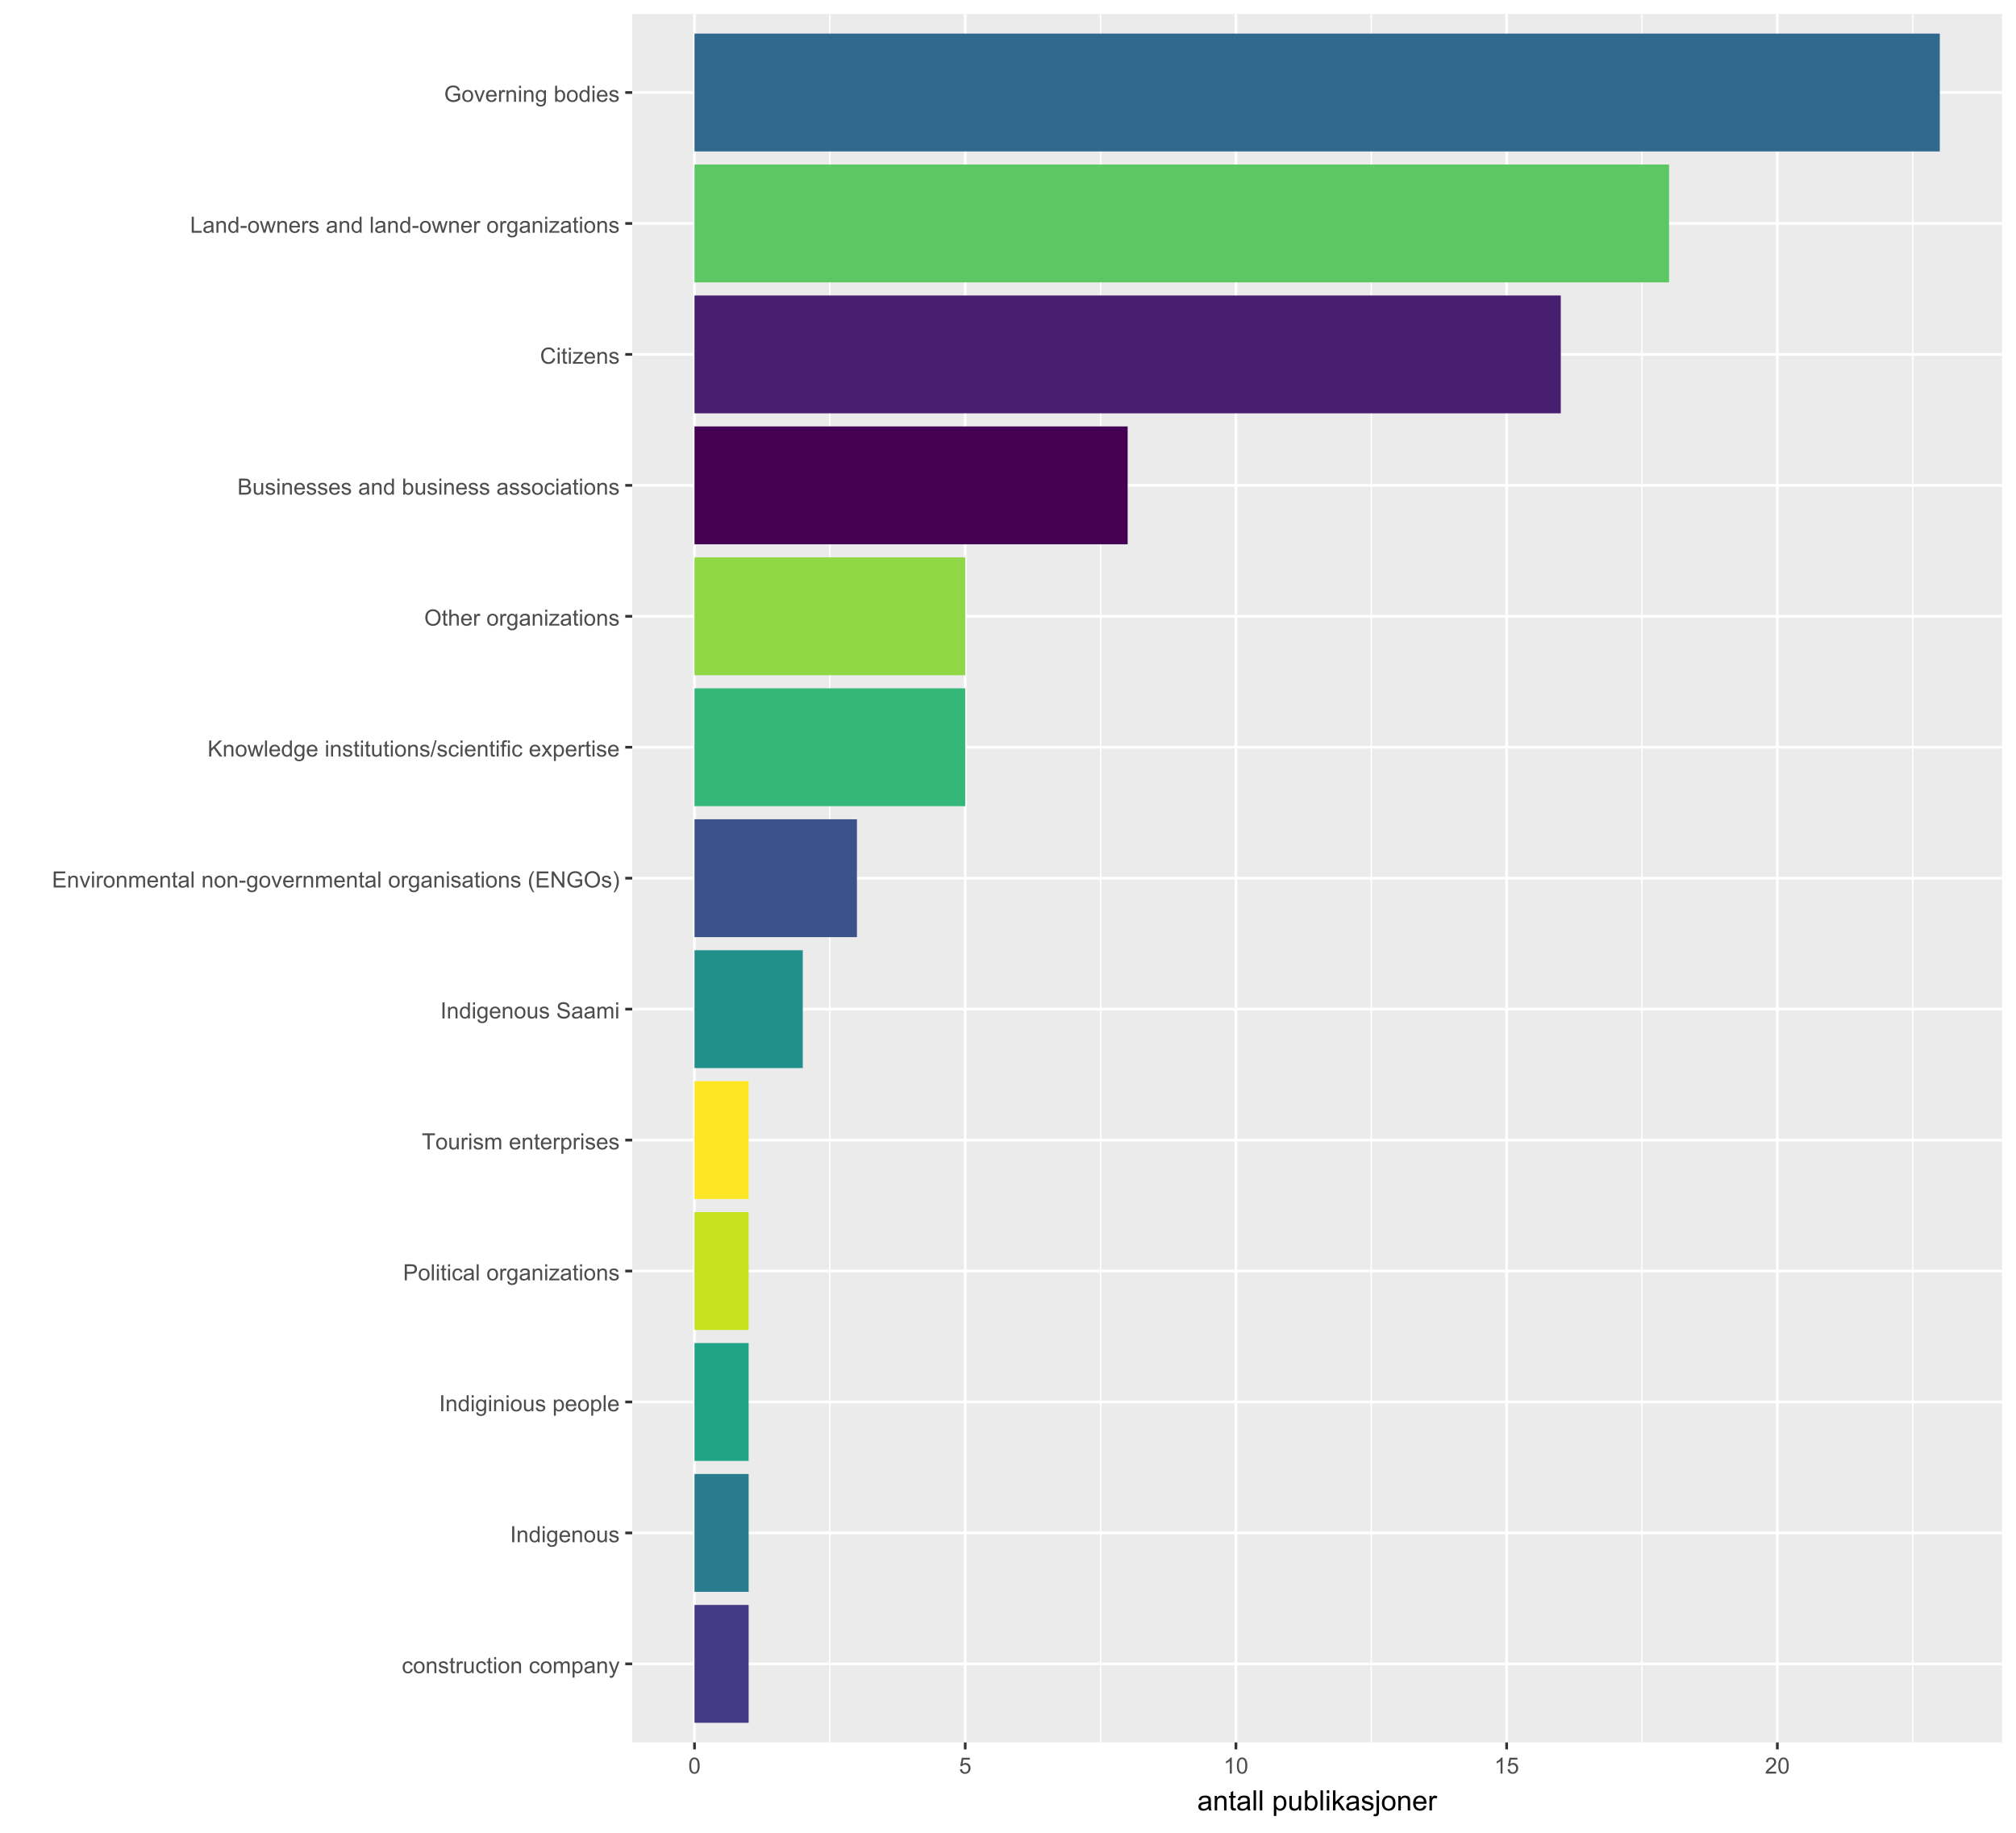 <?xml version="1.0" encoding="UTF-8"?>
<svg xmlns="http://www.w3.org/2000/svg" xmlns:xlink="http://www.w3.org/1999/xlink" width="792" height="720" viewBox="0 0 792 720">
<defs>
<g>
<g id="glyph-0-0">
<path d="M 3.559 -1.672 L 4.32 -1.574 C 4.234 -1.047 4.023 -0.637 3.68 -0.34 C 3.34 -0.047 2.918 0.102 2.418 0.102 C 1.793 0.102 1.293 -0.102 0.914 -0.508 C 0.535 -0.918 0.344 -1.504 0.344 -2.266 C 0.344 -2.758 0.426 -3.188 0.59 -3.559 C 0.754 -3.926 1 -4.203 1.336 -4.391 C 1.668 -4.574 2.031 -4.668 2.422 -4.668 C 2.918 -4.668 3.324 -4.543 3.641 -4.289 C 3.953 -4.039 4.156 -3.684 4.246 -3.223 L 3.492 -3.105 C 3.422 -3.414 3.297 -3.645 3.113 -3.797 C 2.93 -3.953 2.711 -4.031 2.453 -4.031 C 2.062 -4.031 1.746 -3.891 1.504 -3.613 C 1.262 -3.332 1.141 -2.891 1.141 -2.285 C 1.141 -1.672 1.258 -1.227 1.492 -0.949 C 1.727 -0.672 2.031 -0.531 2.41 -0.531 C 2.715 -0.531 2.969 -0.625 3.172 -0.812 C 3.375 -1 3.504 -1.285 3.559 -1.672 Z M 3.559 -1.672 "/>
</g>
<g id="glyph-0-1">
<path d="M 0.293 -2.281 C 0.293 -3.125 0.527 -3.754 0.996 -4.16 C 1.391 -4.496 1.867 -4.668 2.434 -4.668 C 3.059 -4.668 3.57 -4.461 3.969 -4.051 C 4.367 -3.641 4.566 -3.07 4.566 -2.348 C 4.566 -1.758 4.48 -1.297 4.305 -0.961 C 4.129 -0.625 3.871 -0.363 3.535 -0.176 C 3.199 0.012 2.832 0.102 2.434 0.102 C 1.793 0.102 1.277 -0.102 0.883 -0.512 C 0.488 -0.922 0.293 -1.512 0.293 -2.281 M 1.086 -2.281 C 1.086 -1.699 1.215 -1.258 1.469 -0.969 C 1.723 -0.68 2.047 -0.531 2.434 -0.531 C 2.816 -0.531 3.137 -0.68 3.391 -0.973 C 3.645 -1.262 3.773 -1.707 3.773 -2.309 C 3.773 -2.871 3.645 -3.301 3.387 -3.59 C 3.133 -3.879 2.812 -4.027 2.434 -4.027 C 2.047 -4.027 1.723 -3.883 1.469 -3.594 C 1.215 -3.305 1.086 -2.867 1.086 -2.281 Z M 1.086 -2.281 "/>
</g>
<g id="glyph-0-2">
<path d="M 0.578 0 L 0.578 -4.562 L 1.277 -4.562 L 1.277 -3.914 C 1.609 -4.414 2.094 -4.668 2.727 -4.668 C 3.004 -4.668 3.258 -4.617 3.488 -4.52 C 3.719 -4.418 3.891 -4.289 4.004 -4.129 C 4.121 -3.969 4.199 -3.777 4.246 -3.559 C 4.273 -3.414 4.289 -3.164 4.289 -2.805 L 4.289 0 L 3.516 0 L 3.516 -2.777 C 3.516 -3.09 3.484 -3.328 3.426 -3.484 C 3.363 -3.641 3.258 -3.762 3.105 -3.855 C 2.953 -3.949 2.773 -3.996 2.566 -3.996 C 2.234 -3.996 1.953 -3.891 1.711 -3.684 C 1.473 -3.473 1.352 -3.078 1.352 -2.492 L 1.352 0 Z M 0.578 0 "/>
</g>
<g id="glyph-0-3">
<path d="M 0.27 -1.363 L 1.035 -1.484 C 1.078 -1.176 1.199 -0.941 1.395 -0.777 C 1.59 -0.613 1.863 -0.531 2.219 -0.531 C 2.574 -0.531 2.836 -0.605 3.008 -0.75 C 3.18 -0.895 3.266 -1.062 3.266 -1.258 C 3.266 -1.434 3.191 -1.57 3.039 -1.672 C 2.934 -1.742 2.668 -1.828 2.246 -1.934 C 1.68 -2.078 1.285 -2.199 1.066 -2.305 C 0.848 -2.41 0.684 -2.555 0.57 -2.738 C 0.457 -2.926 0.398 -3.129 0.398 -3.352 C 0.398 -3.555 0.445 -3.742 0.539 -3.918 C 0.633 -4.09 0.758 -4.234 0.918 -4.348 C 1.039 -4.438 1.203 -4.512 1.41 -4.574 C 1.621 -4.637 1.844 -4.668 2.078 -4.668 C 2.438 -4.668 2.754 -4.613 3.023 -4.512 C 3.293 -4.41 3.492 -4.27 3.621 -4.094 C 3.75 -3.918 3.84 -3.68 3.891 -3.387 L 3.133 -3.281 C 3.098 -3.52 3 -3.699 2.832 -3.832 C 2.668 -3.965 2.438 -4.031 2.137 -4.031 C 1.781 -4.031 1.527 -3.973 1.375 -3.855 C 1.223 -3.738 1.148 -3.598 1.148 -3.441 C 1.148 -3.34 1.18 -3.25 1.242 -3.172 C 1.305 -3.09 1.402 -3.02 1.539 -2.965 C 1.617 -2.938 1.844 -2.871 2.223 -2.766 C 2.77 -2.621 3.148 -2.5 3.367 -2.41 C 3.582 -2.316 3.754 -2.18 3.875 -2.004 C 4 -1.824 4.059 -1.605 4.062 -1.34 C 4.059 -1.082 3.984 -0.84 3.836 -0.613 C 3.684 -0.383 3.469 -0.207 3.184 -0.082 C 2.902 0.039 2.578 0.102 2.223 0.102 C 1.629 0.102 1.176 -0.02 0.867 -0.266 C 0.555 -0.512 0.355 -0.879 0.27 -1.363 Z M 0.27 -1.363 "/>
</g>
<g id="glyph-0-4">
<path d="M 2.27 -0.691 L 2.379 -0.008 C 2.164 0.039 1.969 0.059 1.797 0.059 C 1.516 0.059 1.297 0.016 1.145 -0.074 C 0.988 -0.16 0.879 -0.277 0.816 -0.422 C 0.754 -0.566 0.723 -0.871 0.723 -1.336 L 0.723 -3.961 L 0.156 -3.961 L 0.156 -4.562 L 0.723 -4.562 L 0.723 -5.695 L 1.492 -6.156 L 1.492 -4.562 L 2.27 -4.562 L 2.27 -3.961 L 1.492 -3.961 L 1.492 -1.293 C 1.492 -1.074 1.504 -0.93 1.531 -0.867 C 1.559 -0.805 1.602 -0.754 1.664 -0.719 C 1.727 -0.68 1.816 -0.66 1.93 -0.66 C 2.016 -0.66 2.129 -0.672 2.27 -0.691 Z M 2.27 -0.691 "/>
</g>
<g id="glyph-0-5">
<path d="M 0.57 0 L 0.57 -4.562 L 1.266 -4.562 L 1.266 -3.871 C 1.445 -4.195 1.609 -4.41 1.758 -4.512 C 1.91 -4.613 2.074 -4.668 2.258 -4.668 C 2.516 -4.668 2.781 -4.582 3.051 -4.418 L 2.785 -3.699 C 2.594 -3.812 2.406 -3.867 2.219 -3.867 C 2.047 -3.867 1.895 -3.816 1.762 -3.715 C 1.629 -3.613 1.531 -3.473 1.473 -3.293 C 1.387 -3.016 1.344 -2.715 1.344 -2.391 L 1.344 0 Z M 0.57 0 "/>
</g>
<g id="glyph-0-6">
<path d="M 3.57 0 L 3.57 -0.672 C 3.215 -0.156 2.734 0.102 2.121 0.102 C 1.852 0.102 1.602 0.051 1.367 -0.051 C 1.137 -0.156 0.961 -0.285 0.848 -0.441 C 0.734 -0.598 0.656 -0.789 0.609 -1.016 C 0.578 -1.164 0.562 -1.406 0.562 -1.734 L 0.562 -4.562 L 1.336 -4.562 L 1.336 -2.031 C 1.336 -1.629 1.352 -1.355 1.383 -1.215 C 1.434 -1.012 1.535 -0.852 1.691 -0.738 C 1.852 -0.621 2.047 -0.562 2.277 -0.562 C 2.508 -0.562 2.727 -0.621 2.93 -0.742 C 3.133 -0.859 3.277 -1.023 3.363 -1.227 C 3.445 -1.43 3.488 -1.73 3.488 -2.117 L 3.488 -4.562 L 4.262 -4.562 L 4.262 0 Z M 3.57 0 "/>
</g>
<g id="glyph-0-7">
<path d="M 0.586 -5.41 L 0.586 -6.301 L 1.359 -6.301 L 1.359 -5.41 L 0.586 -5.41 M 0.586 0 L 0.586 -4.562 L 1.359 -4.562 L 1.359 0 Z M 0.586 0 "/>
</g>
<g id="glyph-0-8">
</g>
<g id="glyph-0-9">
<path d="M 0.578 0 L 0.578 -4.562 L 1.273 -4.562 L 1.273 -3.922 C 1.414 -4.148 1.605 -4.328 1.844 -4.461 C 2.082 -4.598 2.352 -4.668 2.656 -4.668 C 2.992 -4.668 3.27 -4.598 3.488 -4.457 C 3.703 -4.316 3.855 -4.121 3.945 -3.867 C 4.305 -4.398 4.773 -4.668 5.355 -4.668 C 5.805 -4.668 6.156 -4.543 6.398 -4.289 C 6.641 -4.039 6.762 -3.652 6.762 -3.133 L 6.762 0 L 5.996 0 L 5.996 -2.875 C 5.996 -3.184 5.969 -3.406 5.918 -3.543 C 5.867 -3.68 5.777 -3.789 5.645 -3.871 C 5.516 -3.953 5.359 -3.996 5.184 -3.996 C 4.859 -3.996 4.594 -3.891 4.383 -3.676 C 4.172 -3.461 4.066 -3.121 4.066 -2.652 L 4.066 0 L 3.293 0 L 3.293 -2.965 C 3.293 -3.309 3.227 -3.566 3.102 -3.738 C 2.977 -3.91 2.77 -3.996 2.484 -3.996 C 2.266 -3.996 2.066 -3.938 1.879 -3.824 C 1.695 -3.711 1.562 -3.543 1.477 -3.32 C 1.395 -3.102 1.352 -2.781 1.352 -2.367 L 1.352 0 Z M 0.578 0 "/>
</g>
<g id="glyph-0-10">
<path d="M 0.578 1.75 L 0.578 -4.562 L 1.285 -4.562 L 1.285 -3.969 C 1.449 -4.203 1.637 -4.375 1.848 -4.492 C 2.059 -4.609 2.309 -4.668 2.609 -4.668 C 2.996 -4.668 3.34 -4.566 3.641 -4.367 C 3.938 -4.164 4.164 -3.883 4.312 -3.516 C 4.465 -3.152 4.543 -2.75 4.543 -2.316 C 4.543 -1.848 4.457 -1.43 4.289 -1.055 C 4.121 -0.68 3.879 -0.395 3.559 -0.195 C 3.242 0.004 2.906 0.102 2.551 0.102 C 2.293 0.102 2.062 0.047 1.859 -0.059 C 1.652 -0.168 1.484 -0.305 1.352 -0.473 L 1.352 1.75 L 0.578 1.75 M 1.281 -2.258 C 1.281 -1.668 1.398 -1.234 1.637 -0.953 C 1.875 -0.672 2.164 -0.531 2.5 -0.531 C 2.844 -0.531 3.141 -0.68 3.383 -0.969 C 3.629 -1.258 3.75 -1.711 3.75 -2.32 C 3.75 -2.902 3.633 -3.336 3.391 -3.625 C 3.152 -3.914 2.867 -4.059 2.535 -4.062 C 2.207 -4.059 1.914 -3.906 1.66 -3.598 C 1.406 -3.289 1.281 -2.844 1.281 -2.258 Z M 1.281 -2.258 "/>
</g>
<g id="glyph-0-11">
<path d="M 3.559 -0.562 C 3.27 -0.32 2.996 -0.148 2.73 -0.047 C 2.465 0.055 2.18 0.102 1.879 0.102 C 1.375 0.102 0.992 -0.02 0.723 -0.266 C 0.453 -0.508 0.316 -0.82 0.316 -1.203 C 0.316 -1.426 0.367 -1.629 0.469 -1.816 C 0.57 -2 0.707 -2.148 0.871 -2.262 C 1.035 -2.371 1.219 -2.457 1.426 -2.516 C 1.578 -2.555 1.809 -2.594 2.113 -2.629 C 2.738 -2.703 3.199 -2.793 3.492 -2.895 C 3.496 -3.004 3.496 -3.07 3.496 -3.098 C 3.496 -3.414 3.426 -3.637 3.277 -3.766 C 3.082 -3.938 2.789 -4.027 2.398 -4.027 C 2.035 -4.027 1.766 -3.961 1.594 -3.836 C 1.418 -3.707 1.289 -3.48 1.207 -3.16 L 0.453 -3.262 C 0.52 -3.586 0.633 -3.848 0.789 -4.047 C 0.949 -4.246 1.176 -4.398 1.473 -4.504 C 1.773 -4.613 2.117 -4.668 2.508 -4.668 C 2.898 -4.668 3.215 -4.621 3.461 -4.527 C 3.703 -4.438 3.883 -4.32 3.996 -4.184 C 4.109 -4.043 4.191 -3.867 4.238 -3.656 C 4.262 -3.523 4.273 -3.289 4.273 -2.945 L 4.273 -1.914 C 4.273 -1.191 4.293 -0.738 4.324 -0.547 C 4.359 -0.355 4.422 -0.176 4.52 0 L 3.711 0 C 3.633 -0.16 3.582 -0.348 3.559 -0.562 M 3.492 -2.289 C 3.211 -2.176 2.793 -2.078 2.23 -2 C 1.91 -1.953 1.688 -1.902 1.555 -1.844 C 1.422 -1.785 1.32 -1.703 1.25 -1.594 C 1.18 -1.48 1.145 -1.359 1.145 -1.227 C 1.145 -1.02 1.223 -0.848 1.379 -0.711 C 1.535 -0.57 1.762 -0.504 2.062 -0.504 C 2.359 -0.504 2.625 -0.566 2.859 -0.699 C 3.09 -0.828 3.262 -1.008 3.367 -1.234 C 3.453 -1.406 3.492 -1.664 3.492 -2.008 Z M 3.492 -2.289 "/>
</g>
<g id="glyph-0-12">
<path d="M 0.547 1.758 L 0.461 1.031 C 0.629 1.078 0.777 1.102 0.902 1.102 C 1.074 1.102 1.211 1.07 1.316 1.016 C 1.418 0.957 1.504 0.875 1.57 0.773 C 1.617 0.695 1.695 0.504 1.805 0.199 C 1.82 0.156 1.844 0.09 1.875 0.008 L 0.141 -4.562 L 0.977 -4.562 L 1.926 -1.922 C 2.047 -1.586 2.16 -1.234 2.258 -0.863 C 2.344 -1.219 2.449 -1.566 2.574 -1.902 L 3.551 -4.562 L 4.324 -4.562 L 2.586 0.078 C 2.402 0.578 2.258 0.926 2.152 1.113 C 2.016 1.367 1.859 1.555 1.68 1.672 C 1.504 1.793 1.289 1.852 1.043 1.852 C 0.895 1.852 0.73 1.82 0.547 1.758 Z M 0.547 1.758 "/>
</g>
<g id="glyph-0-13">
<path d="M 0.82 0 L 0.82 -6.301 L 1.656 -6.301 L 1.656 0 Z M 0.82 0 "/>
</g>
<g id="glyph-0-14">
<path d="M 3.539 0 L 3.539 -0.574 C 3.25 -0.125 2.824 0.102 2.266 0.102 C 1.902 0.102 1.566 0.004 1.262 -0.199 C 0.957 -0.398 0.719 -0.68 0.551 -1.039 C 0.383 -1.398 0.301 -1.809 0.301 -2.277 C 0.301 -2.734 0.375 -3.145 0.527 -3.516 C 0.68 -3.887 0.906 -4.172 1.211 -4.371 C 1.516 -4.566 1.855 -4.668 2.23 -4.668 C 2.504 -4.668 2.75 -4.609 2.965 -4.492 C 3.18 -4.375 3.355 -4.227 3.488 -4.039 L 3.488 -6.301 L 4.258 -6.301 L 4.258 0 L 3.539 0 M 1.094 -2.277 C 1.094 -1.691 1.219 -1.258 1.465 -0.969 C 1.711 -0.676 2.004 -0.531 2.336 -0.531 C 2.676 -0.531 2.961 -0.672 3.199 -0.949 C 3.434 -1.223 3.555 -1.645 3.555 -2.211 C 3.555 -2.836 3.434 -3.297 3.191 -3.59 C 2.953 -3.879 2.656 -4.027 2.305 -4.027 C 1.961 -4.027 1.672 -3.887 1.441 -3.605 C 1.211 -3.324 1.094 -2.883 1.094 -2.277 Z M 1.094 -2.277 "/>
</g>
<g id="glyph-0-15">
<path d="M 0.438 0.379 L 1.191 0.488 C 1.223 0.723 1.309 0.891 1.453 0.996 C 1.645 1.141 1.906 1.211 2.238 1.211 C 2.598 1.211 2.875 1.141 3.066 0.996 C 3.262 0.855 3.395 0.652 3.465 0.395 C 3.504 0.238 3.523 -0.094 3.52 -0.598 C 3.18 -0.199 2.762 0 2.258 0 C 1.629 0 1.145 -0.227 0.801 -0.68 C 0.457 -1.133 0.285 -1.676 0.285 -2.309 C 0.285 -2.742 0.363 -3.145 0.52 -3.512 C 0.676 -3.879 0.906 -4.164 1.207 -4.367 C 1.504 -4.566 1.855 -4.668 2.262 -4.668 C 2.797 -4.668 3.242 -4.449 3.594 -4.012 L 3.594 -4.562 L 4.305 -4.562 L 4.305 -0.617 C 4.305 0.09 4.234 0.594 4.09 0.891 C 3.945 1.188 3.715 1.422 3.402 1.594 C 3.086 1.766 2.703 1.852 2.242 1.852 C 1.699 1.852 1.258 1.73 0.926 1.484 C 0.59 1.238 0.426 0.871 0.438 0.379 M 1.078 -2.363 C 1.078 -1.766 1.199 -1.328 1.434 -1.055 C 1.672 -0.777 1.973 -0.641 2.328 -0.641 C 2.684 -0.641 2.98 -0.777 3.223 -1.051 C 3.465 -1.324 3.582 -1.754 3.582 -2.336 C 3.582 -2.895 3.461 -3.316 3.211 -3.602 C 2.965 -3.883 2.664 -4.027 2.316 -4.027 C 1.973 -4.027 1.68 -3.887 1.441 -3.605 C 1.199 -3.328 1.078 -2.914 1.078 -2.363 Z M 1.078 -2.363 "/>
</g>
<g id="glyph-0-16">
<path d="M 3.703 -1.469 L 4.504 -1.371 C 4.379 -0.902 4.145 -0.543 3.805 -0.285 C 3.461 -0.027 3.027 0.102 2.496 0.102 C 1.828 0.102 1.301 -0.102 0.91 -0.512 C 0.52 -0.926 0.32 -1.5 0.32 -2.242 C 0.32 -3.012 0.52 -3.605 0.914 -4.031 C 1.312 -4.453 1.824 -4.668 2.453 -4.668 C 3.062 -4.668 3.562 -4.457 3.949 -4.043 C 4.336 -3.629 4.527 -3.043 4.527 -2.289 C 4.527 -2.246 4.527 -2.176 4.523 -2.086 L 1.121 -2.086 C 1.148 -1.582 1.293 -1.199 1.547 -0.934 C 1.801 -0.664 2.121 -0.531 2.5 -0.531 C 2.785 -0.531 3.027 -0.605 3.227 -0.758 C 3.426 -0.906 3.586 -1.145 3.703 -1.469 M 1.164 -2.719 L 3.711 -2.719 C 3.68 -3.105 3.582 -3.391 3.422 -3.582 C 3.176 -3.883 2.855 -4.031 2.461 -4.031 C 2.105 -4.031 1.809 -3.91 1.566 -3.676 C 1.324 -3.438 1.191 -3.117 1.164 -2.719 Z M 1.164 -2.719 "/>
</g>
<g id="glyph-0-17">
<path d="M 0.562 0 L 0.562 -6.301 L 1.336 -6.301 L 1.336 0 Z M 0.562 0 "/>
</g>
<g id="glyph-0-18">
<path d="M 0.68 0 L 0.68 -6.301 L 3.055 -6.301 C 3.473 -6.301 3.793 -6.277 4.012 -6.238 C 4.324 -6.188 4.582 -6.09 4.789 -5.945 C 5 -5.801 5.168 -5.598 5.297 -5.336 C 5.422 -5.074 5.488 -4.789 5.488 -4.477 C 5.488 -3.941 5.316 -3.488 4.977 -3.117 C 4.637 -2.746 4.02 -2.562 3.129 -2.562 L 1.512 -2.562 L 1.512 0 L 0.68 0 M 1.512 -3.305 L 3.141 -3.305 C 3.68 -3.305 4.062 -3.406 4.289 -3.605 C 4.516 -3.805 4.629 -4.086 4.629 -4.453 C 4.629 -4.715 4.562 -4.941 4.43 -5.129 C 4.293 -5.316 4.121 -5.441 3.902 -5.5 C 3.762 -5.539 3.504 -5.555 3.125 -5.555 L 1.512 -5.555 Z M 1.512 -3.305 "/>
</g>
<g id="glyph-0-19">
<path d="M 0.172 0 L 0.172 -0.629 L 3.078 -3.961 C 2.746 -3.945 2.457 -3.938 2.203 -3.938 L 0.344 -3.938 L 0.344 -4.562 L 4.074 -4.562 L 4.074 -4.051 L 1.602 -1.156 L 1.125 -0.629 C 1.473 -0.652 1.797 -0.664 2.102 -0.664 L 4.211 -0.664 L 4.211 0 Z M 0.172 0 "/>
</g>
<g id="glyph-0-20">
<path d="M 2.281 0 L 2.281 -5.555 L 0.207 -5.555 L 0.207 -6.301 L 5.199 -6.301 L 5.199 -5.555 L 3.117 -5.555 L 3.117 0 Z M 2.281 0 "/>
</g>
<g id="glyph-0-21">
<path d="M 0.395 -2.023 L 1.18 -2.094 C 1.219 -1.777 1.305 -1.52 1.441 -1.316 C 1.578 -1.113 1.789 -0.953 2.074 -0.828 C 2.363 -0.703 2.684 -0.641 3.043 -0.641 C 3.359 -0.641 3.641 -0.688 3.883 -0.781 C 4.129 -0.875 4.309 -1.008 4.43 -1.172 C 4.547 -1.336 4.605 -1.516 4.605 -1.711 C 4.605 -1.906 4.551 -2.082 4.434 -2.227 C 4.32 -2.375 4.129 -2.5 3.867 -2.602 C 3.699 -2.664 3.324 -2.77 2.746 -2.906 C 2.168 -3.047 1.762 -3.176 1.531 -3.301 C 1.23 -3.457 1.004 -3.652 0.855 -3.887 C 0.711 -4.121 0.637 -4.383 0.637 -4.672 C 0.637 -4.988 0.727 -5.285 0.906 -5.562 C 1.086 -5.84 1.352 -6.047 1.699 -6.191 C 2.043 -6.336 2.43 -6.406 2.852 -6.406 C 3.32 -6.406 3.73 -6.332 4.09 -6.18 C 4.445 -6.031 4.719 -5.809 4.91 -5.516 C 5.102 -5.227 5.207 -4.895 5.219 -4.523 L 4.422 -4.465 C 4.379 -4.863 4.234 -5.164 3.984 -5.367 C 3.738 -5.57 3.371 -5.672 2.887 -5.672 C 2.383 -5.672 2.016 -5.578 1.785 -5.395 C 1.555 -5.211 1.441 -4.988 1.441 -4.727 C 1.441 -4.5 1.52 -4.312 1.684 -4.168 C 1.844 -4.023 2.266 -3.871 2.941 -3.719 C 3.617 -3.566 4.082 -3.434 4.336 -3.316 C 4.703 -3.148 4.973 -2.934 5.148 -2.676 C 5.324 -2.414 5.41 -2.117 5.41 -1.777 C 5.41 -1.445 5.312 -1.129 5.121 -0.832 C 4.93 -0.535 4.652 -0.305 4.293 -0.141 C 3.934 0.023 3.531 0.109 3.082 0.109 C 2.512 0.109 2.031 0.023 1.648 -0.141 C 1.262 -0.309 0.961 -0.559 0.742 -0.891 C 0.523 -1.227 0.406 -1.602 0.395 -2.023 Z M 0.395 -2.023 "/>
</g>
<g id="glyph-0-22">
<path d="M 0.695 0 L 0.695 -6.301 L 5.25 -6.301 L 5.25 -5.555 L 1.531 -5.555 L 1.531 -3.625 L 5.016 -3.625 L 5.016 -2.887 L 1.531 -2.887 L 1.531 -0.742 L 5.398 -0.742 L 5.398 0 Z M 0.695 0 "/>
</g>
<g id="glyph-0-23">
<path d="M 1.848 0 L 0.113 -4.562 L 0.93 -4.562 L 1.906 -1.832 C 2.016 -1.535 2.109 -1.23 2.199 -0.91 C 2.27 -1.152 2.363 -1.441 2.488 -1.777 L 3.504 -4.562 L 4.297 -4.562 L 2.57 0 Z M 1.848 0 "/>
</g>
<g id="glyph-0-24">
<path d="M 0.281 -1.891 L 0.281 -2.668 L 2.656 -2.668 L 2.656 -1.891 Z M 0.281 -1.891 "/>
</g>
<g id="glyph-0-25">
<path d="M 2.059 1.852 C 1.633 1.312 1.27 0.684 0.977 -0.039 C 0.68 -0.762 0.531 -1.508 0.531 -2.281 C 0.531 -2.965 0.645 -3.617 0.863 -4.242 C 1.121 -4.965 1.52 -5.688 2.059 -6.406 L 2.613 -6.406 C 2.266 -5.812 2.035 -5.387 1.926 -5.129 C 1.75 -4.734 1.613 -4.324 1.512 -3.895 C 1.391 -3.355 1.328 -2.82 1.328 -2.277 C 1.328 -0.898 1.758 0.477 2.613 1.852 Z M 2.059 1.852 "/>
</g>
<g id="glyph-0-26">
<path d="M 0.672 0 L 0.672 -6.301 L 1.527 -6.301 L 4.836 -1.352 L 4.836 -6.301 L 5.633 -6.301 L 5.633 0 L 4.777 0 L 1.469 -4.949 L 1.469 0 Z M 0.672 0 "/>
</g>
<g id="glyph-0-27">
<path d="M 3.625 -2.469 L 3.625 -3.211 L 6.297 -3.215 L 6.297 -0.875 C 5.887 -0.551 5.461 -0.305 5.027 -0.141 C 4.594 0.023 4.145 0.109 3.688 0.109 C 3.066 0.109 2.504 -0.023 2 -0.289 C 1.496 -0.555 1.113 -0.938 0.855 -1.441 C 0.598 -1.941 0.469 -2.5 0.469 -3.121 C 0.469 -3.734 0.598 -4.305 0.852 -4.836 C 1.109 -5.367 1.477 -5.762 1.961 -6.02 C 2.441 -6.277 2.996 -6.406 3.621 -6.406 C 4.078 -6.406 4.488 -6.332 4.859 -6.184 C 5.227 -6.039 5.516 -5.832 5.723 -5.57 C 5.934 -5.305 6.09 -4.961 6.199 -4.539 L 5.449 -4.332 C 5.355 -4.652 5.238 -4.902 5.098 -5.086 C 4.957 -5.27 4.754 -5.418 4.496 -5.527 C 4.234 -5.637 3.945 -5.695 3.625 -5.695 C 3.246 -5.695 2.918 -5.637 2.637 -5.52 C 2.359 -5.402 2.137 -5.25 1.965 -5.062 C 1.797 -4.871 1.664 -4.664 1.57 -4.438 C 1.406 -4.051 1.328 -3.625 1.328 -3.172 C 1.328 -2.609 1.426 -2.141 1.617 -1.762 C 1.812 -1.383 2.094 -1.102 2.461 -0.918 C 2.832 -0.734 3.223 -0.645 3.641 -0.645 C 4 -0.645 4.352 -0.715 4.695 -0.852 C 5.039 -0.992 5.301 -1.141 5.477 -1.297 L 5.477 -2.469 Z M 3.625 -2.469 "/>
</g>
<g id="glyph-0-28">
<path d="M 0.426 -3.066 C 0.426 -4.113 0.707 -4.934 1.266 -5.523 C 1.828 -6.113 2.555 -6.41 3.441 -6.41 C 4.023 -6.41 4.547 -6.273 5.016 -5.996 C 5.48 -5.715 5.836 -5.328 6.082 -4.832 C 6.328 -4.336 6.449 -3.77 6.449 -3.141 C 6.449 -2.504 6.32 -1.93 6.062 -1.426 C 5.805 -0.922 5.441 -0.539 4.969 -0.281 C 4.496 -0.023 3.984 0.109 3.438 0.109 C 2.844 0.109 2.316 -0.035 1.848 -0.32 C 1.379 -0.609 1.027 -1 0.785 -1.496 C 0.547 -1.992 0.426 -2.516 0.426 -3.066 M 1.285 -3.055 C 1.285 -2.297 1.488 -1.699 1.898 -1.262 C 2.305 -0.824 2.816 -0.605 3.434 -0.605 C 4.062 -0.605 4.578 -0.828 4.98 -1.266 C 5.387 -1.707 5.59 -2.336 5.59 -3.145 C 5.59 -3.656 5.504 -4.105 5.332 -4.488 C 5.156 -4.871 4.902 -5.168 4.57 -5.379 C 4.234 -5.59 3.863 -5.695 3.445 -5.695 C 2.855 -5.695 2.348 -5.492 1.922 -5.086 C 1.496 -4.68 1.285 -4.004 1.285 -3.055 Z M 1.285 -3.055 "/>
</g>
<g id="glyph-0-29">
<path d="M 1.086 1.852 L 0.531 1.852 C 1.391 0.477 1.816 -0.898 1.816 -2.277 C 1.816 -2.816 1.758 -3.352 1.633 -3.879 C 1.535 -4.309 1.398 -4.723 1.227 -5.117 C 1.113 -5.375 0.883 -5.805 0.531 -6.406 L 1.086 -6.406 C 1.625 -5.688 2.023 -4.965 2.281 -4.242 C 2.504 -3.617 2.613 -2.965 2.613 -2.281 C 2.613 -1.508 2.465 -0.762 2.168 -0.039 C 1.871 0.684 1.512 1.312 1.086 1.852 Z M 1.086 1.852 "/>
</g>
<g id="glyph-0-30">
<path d="M 0.645 0 L 0.645 -6.301 L 1.477 -6.301 L 1.477 -3.176 L 4.605 -6.301 L 5.738 -6.301 L 3.094 -3.746 L 5.852 0 L 4.754 0 L 2.508 -3.188 L 1.477 -2.184 L 1.477 0 Z M 0.645 0 "/>
</g>
<g id="glyph-0-31">
<path d="M 1.422 0 L 0.027 -4.562 L 0.824 -4.562 L 1.551 -1.93 L 1.82 -0.949 C 1.832 -1 1.914 -1.312 2.059 -1.891 L 2.785 -4.562 L 3.578 -4.562 L 4.262 -1.918 L 4.492 -1.043 L 4.754 -1.926 L 5.535 -4.562 L 6.285 -4.562 L 4.859 0 L 4.055 0 L 3.332 -2.734 L 3.152 -3.512 L 2.23 0 Z M 1.422 0 "/>
</g>
<g id="glyph-0-32">
<path d="M 0 0.109 L 1.828 -6.406 L 2.445 -6.406 L 0.625 0.109 Z M 0 0.109 "/>
</g>
<g id="glyph-0-33">
<path d="M 0.766 0 L 0.766 -3.961 L 0.082 -3.961 L 0.082 -4.562 L 0.766 -4.562 L 0.766 -5.047 C 0.766 -5.355 0.793 -5.582 0.848 -5.73 C 0.922 -5.934 1.051 -6.094 1.238 -6.219 C 1.426 -6.344 1.691 -6.406 2.027 -6.406 C 2.246 -6.406 2.488 -6.383 2.75 -6.328 L 2.633 -5.656 C 2.473 -5.684 2.32 -5.699 2.18 -5.699 C 1.945 -5.699 1.777 -5.648 1.68 -5.547 C 1.582 -5.445 1.535 -5.258 1.535 -4.984 L 1.535 -4.562 L 2.422 -4.562 L 2.422 -3.961 L 1.535 -3.961 L 1.535 0 Z M 0.766 0 "/>
</g>
<g id="glyph-0-34">
<path d="M 0.062 0 L 1.73 -2.371 L 0.188 -4.562 L 1.156 -4.562 L 1.855 -3.492 C 1.988 -3.289 2.094 -3.121 2.176 -2.98 C 2.301 -3.172 2.418 -3.34 2.523 -3.484 L 3.293 -4.562 L 4.215 -4.562 L 2.637 -2.414 L 4.336 0 L 3.387 0 L 2.449 -1.418 L 2.199 -1.801 L 1 0 Z M 0.062 0 "/>
</g>
<g id="glyph-0-35">
<path d="M 0.578 0 L 0.578 -6.301 L 1.352 -6.301 L 1.352 -4.039 C 1.715 -4.457 2.168 -4.668 2.719 -4.668 C 3.059 -4.668 3.352 -4.602 3.602 -4.465 C 3.852 -4.332 4.027 -4.148 4.137 -3.914 C 4.242 -3.68 4.297 -3.34 4.297 -2.891 L 4.297 0 L 3.523 0 L 3.523 -2.891 C 3.523 -3.277 3.441 -3.559 3.273 -3.734 C 3.105 -3.914 2.867 -4 2.562 -4 C 2.332 -4 2.117 -3.941 1.914 -3.82 C 1.711 -3.703 1.57 -3.543 1.484 -3.34 C 1.398 -3.137 1.352 -2.855 1.352 -2.496 L 1.352 0 Z M 0.578 0 "/>
</g>
<g id="glyph-0-36">
<path d="M 0.645 0 L 0.645 -6.301 L 3.008 -6.301 C 3.488 -6.301 3.875 -6.234 4.164 -6.109 C 4.457 -5.98 4.684 -5.785 4.848 -5.52 C 5.016 -5.254 5.098 -4.977 5.098 -4.688 C 5.098 -4.418 5.023 -4.164 4.875 -3.926 C 4.73 -3.691 4.512 -3.496 4.215 -3.352 C 4.598 -3.238 4.891 -3.051 5.094 -2.781 C 5.297 -2.512 5.402 -2.191 5.402 -1.828 C 5.402 -1.531 5.34 -1.258 5.215 -1.004 C 5.09 -0.75 4.938 -0.555 4.754 -0.418 C 4.57 -0.281 4.34 -0.176 4.062 -0.105 C 3.785 -0.035 3.449 0 3.047 0 L 0.645 0 M 1.477 -3.652 L 2.84 -3.652 C 3.211 -3.652 3.477 -3.676 3.637 -3.727 C 3.848 -3.789 4.008 -3.895 4.113 -4.039 C 4.223 -4.184 4.273 -4.367 4.273 -4.59 C 4.273 -4.797 4.227 -4.98 4.125 -5.141 C 4.023 -5.301 3.883 -5.41 3.695 -5.469 C 3.508 -5.527 3.191 -5.555 2.738 -5.555 L 1.477 -5.555 L 1.477 -3.652 M 1.477 -0.742 L 3.047 -0.742 C 3.316 -0.742 3.504 -0.754 3.613 -0.773 C 3.805 -0.809 3.965 -0.863 4.094 -0.945 C 4.223 -1.027 4.328 -1.141 4.414 -1.297 C 4.496 -1.449 4.539 -1.625 4.539 -1.828 C 4.539 -2.062 4.477 -2.266 4.355 -2.438 C 4.238 -2.613 4.07 -2.734 3.855 -2.805 C 3.645 -2.875 3.336 -2.91 2.934 -2.91 L 1.477 -2.91 Z M 1.477 -0.742 "/>
</g>
<g id="glyph-0-37">
<path d="M 1.293 0 L 0.574 0 L 0.574 -6.301 L 1.348 -6.301 L 1.348 -4.051 C 1.676 -4.461 2.094 -4.668 2.602 -4.668 C 2.879 -4.668 3.145 -4.609 3.398 -4.496 C 3.648 -4.383 3.855 -4.223 4.016 -4.02 C 4.176 -3.816 4.305 -3.566 4.395 -3.277 C 4.488 -2.988 4.531 -2.68 4.531 -2.352 C 4.531 -1.57 4.34 -0.965 3.953 -0.539 C 3.566 -0.109 3.102 0.102 2.562 0.102 C 2.023 0.102 1.602 -0.121 1.293 -0.57 L 1.293 0 M 1.285 -2.316 C 1.285 -1.77 1.359 -1.375 1.508 -1.129 C 1.75 -0.73 2.082 -0.531 2.496 -0.531 C 2.836 -0.531 3.125 -0.68 3.375 -0.973 C 3.621 -1.266 3.742 -1.703 3.742 -2.285 C 3.742 -2.883 3.625 -3.32 3.387 -3.605 C 3.152 -3.891 2.867 -4.031 2.531 -4.031 C 2.191 -4.031 1.902 -3.883 1.656 -3.59 C 1.406 -3.297 1.285 -2.871 1.285 -2.316 Z M 1.285 -2.316 "/>
</g>
<g id="glyph-0-38">
<path d="M 5.172 -2.207 L 6.008 -2 C 5.832 -1.312 5.52 -0.793 5.062 -0.434 C 4.609 -0.074 4.055 0.109 3.398 0.109 C 2.719 0.109 2.168 -0.031 1.742 -0.309 C 1.316 -0.582 0.992 -0.984 0.77 -1.508 C 0.551 -2.031 0.438 -2.594 0.438 -3.195 C 0.438 -3.852 0.562 -4.426 0.812 -4.914 C 1.066 -5.402 1.422 -5.773 1.883 -6.027 C 2.348 -6.281 2.855 -6.406 3.41 -6.406 C 4.043 -6.406 4.57 -6.246 5 -5.926 C 5.43 -5.605 5.73 -5.152 5.898 -4.57 L 5.078 -4.379 C 4.934 -4.836 4.723 -5.172 4.441 -5.379 C 4.164 -5.59 3.816 -5.695 3.395 -5.695 C 2.91 -5.695 2.504 -5.578 2.18 -5.344 C 1.855 -5.113 1.629 -4.801 1.496 -4.41 C 1.363 -4.02 1.297 -3.617 1.297 -3.203 C 1.297 -2.664 1.375 -2.199 1.531 -1.797 C 1.688 -1.398 1.93 -1.102 2.262 -0.902 C 2.59 -0.703 2.945 -0.605 3.332 -0.605 C 3.797 -0.605 4.191 -0.742 4.516 -1.008 C 4.84 -1.277 5.059 -1.68 5.172 -2.207 Z M 5.172 -2.207 "/>
</g>
<g id="glyph-0-39">
<path d="M 0.645 0 L 0.645 -6.301 L 1.477 -6.301 L 1.477 -0.742 L 4.582 -0.742 L 4.582 0 Z M 0.645 0 "/>
</g>
<g id="glyph-0-40">
<path d="M 0.367 -3.105 C 0.367 -3.852 0.441 -4.449 0.594 -4.906 C 0.75 -5.359 0.977 -5.711 1.277 -5.957 C 1.582 -6.203 1.961 -6.324 2.418 -6.324 C 2.758 -6.324 3.055 -6.258 3.309 -6.121 C 3.562 -5.984 3.773 -5.789 3.941 -5.531 C 4.105 -5.277 4.238 -4.965 4.332 -4.594 C 4.426 -4.227 4.473 -3.73 4.473 -3.105 C 4.473 -2.367 4.398 -1.77 4.246 -1.316 C 4.094 -0.863 3.867 -0.512 3.562 -0.266 C 3.262 -0.016 2.879 0.109 2.418 0.109 C 1.812 0.109 1.336 -0.109 0.988 -0.547 C 0.574 -1.07 0.367 -1.922 0.367 -3.105 M 1.16 -3.105 C 1.16 -2.074 1.281 -1.383 1.523 -1.043 C 1.766 -0.699 2.062 -0.527 2.418 -0.527 C 2.773 -0.527 3.074 -0.699 3.316 -1.043 C 3.559 -1.387 3.68 -2.074 3.68 -3.105 C 3.68 -4.145 3.559 -4.832 3.316 -5.172 C 3.074 -5.516 2.773 -5.684 2.41 -5.684 C 2.055 -5.684 1.773 -5.535 1.559 -5.234 C 1.293 -4.852 1.16 -4.141 1.16 -3.105 Z M 1.16 -3.105 "/>
</g>
<g id="glyph-0-41">
<path d="M 0.367 -1.648 L 1.176 -1.719 C 1.238 -1.324 1.379 -1.027 1.598 -0.828 C 1.816 -0.629 2.078 -0.527 2.391 -0.527 C 2.762 -0.527 3.078 -0.668 3.336 -0.949 C 3.594 -1.23 3.723 -1.602 3.723 -2.066 C 3.723 -2.508 3.598 -2.855 3.348 -3.109 C 3.102 -3.367 2.777 -3.492 2.375 -3.492 C 2.125 -3.492 1.902 -3.438 1.703 -3.324 C 1.5 -3.211 1.344 -3.062 1.23 -2.883 L 0.504 -2.977 L 1.113 -6.215 L 4.246 -6.215 L 4.246 -5.473 L 1.73 -5.473 L 1.391 -3.781 C 1.77 -4.043 2.168 -4.176 2.582 -4.176 C 3.133 -4.176 3.598 -3.984 3.977 -3.605 C 4.352 -3.223 4.543 -2.734 4.543 -2.137 C 4.543 -1.566 4.375 -1.074 4.043 -0.656 C 3.641 -0.148 3.09 0.109 2.391 0.109 C 1.816 0.109 1.348 -0.055 0.984 -0.375 C 0.625 -0.695 0.418 -1.121 0.367 -1.648 Z M 0.367 -1.648 "/>
</g>
<g id="glyph-0-42">
<path d="M 3.277 0 L 2.504 0 L 2.504 -4.93 C 2.32 -4.75 2.074 -4.574 1.773 -4.395 C 1.469 -4.219 1.199 -4.086 0.957 -3.996 L 0.957 -4.742 C 1.391 -4.945 1.77 -5.195 2.094 -5.484 C 2.418 -5.773 2.645 -6.055 2.781 -6.324 L 3.277 -6.324 Z M 3.277 0 "/>
</g>
<g id="glyph-0-43">
<path d="M 4.43 -0.742 L 4.43 0 L 0.266 0 C 0.262 -0.188 0.289 -0.367 0.355 -0.539 C 0.461 -0.82 0.633 -1.102 0.867 -1.375 C 1.098 -1.648 1.438 -1.969 1.879 -2.328 C 2.562 -2.891 3.023 -3.336 3.266 -3.664 C 3.508 -3.992 3.625 -4.301 3.625 -4.594 C 3.625 -4.898 3.516 -5.16 3.297 -5.367 C 3.078 -5.578 2.793 -5.684 2.441 -5.684 C 2.066 -5.684 1.77 -5.574 1.547 -5.352 C 1.324 -5.125 1.211 -4.816 1.207 -4.422 L 0.414 -4.504 C 0.469 -5.098 0.672 -5.547 1.027 -5.859 C 1.383 -6.168 1.859 -6.324 2.457 -6.324 C 3.062 -6.324 3.539 -6.156 3.895 -5.824 C 4.246 -5.488 4.422 -5.07 4.422 -4.578 C 4.422 -4.324 4.371 -4.078 4.266 -3.832 C 4.164 -3.59 3.992 -3.332 3.754 -3.062 C 3.516 -2.793 3.117 -2.426 2.562 -1.957 C 2.098 -1.566 1.801 -1.301 1.668 -1.164 C 1.535 -1.023 1.426 -0.883 1.34 -0.742 Z M 4.43 -0.742 "/>
</g>
<g id="glyph-1-0">
<path d="M 4.445 -0.703 C 4.09 -0.398 3.746 -0.184 3.414 -0.059 C 3.082 0.066 2.727 0.129 2.348 0.129 C 1.719 0.129 1.238 -0.023 0.902 -0.332 C 0.566 -0.637 0.398 -1.027 0.398 -1.504 C 0.398 -1.781 0.461 -2.039 0.59 -2.27 C 0.715 -2.5 0.883 -2.688 1.086 -2.824 C 1.293 -2.965 1.523 -3.07 1.781 -3.141 C 1.973 -3.191 2.258 -3.242 2.641 -3.289 C 3.422 -3.379 3.996 -3.492 4.367 -3.621 C 4.371 -3.754 4.371 -3.836 4.371 -3.871 C 4.371 -4.266 4.281 -4.543 4.098 -4.703 C 3.852 -4.922 3.484 -5.031 2.996 -5.031 C 2.543 -5.031 2.207 -4.953 1.988 -4.793 C 1.773 -4.633 1.613 -4.352 1.508 -3.949 L 0.562 -4.078 C 0.648 -4.48 0.793 -4.809 0.988 -5.059 C 1.184 -5.305 1.469 -5.496 1.844 -5.633 C 2.215 -5.766 2.645 -5.832 3.137 -5.832 C 3.625 -5.832 4.02 -5.777 4.324 -5.66 C 4.629 -5.547 4.852 -5.402 4.996 -5.23 C 5.137 -5.055 5.238 -4.836 5.297 -4.57 C 5.328 -4.406 5.344 -4.109 5.344 -3.68 L 5.344 -2.391 C 5.344 -1.492 5.363 -0.922 5.406 -0.684 C 5.445 -0.445 5.527 -0.219 5.648 0 L 4.641 0 C 4.539 -0.199 4.477 -0.434 4.445 -0.703 M 4.367 -2.863 C 4.016 -2.719 3.488 -2.598 2.789 -2.496 C 2.391 -2.441 2.109 -2.375 1.945 -2.305 C 1.781 -2.234 1.652 -2.129 1.562 -1.988 C 1.473 -1.852 1.43 -1.699 1.43 -1.531 C 1.43 -1.273 1.527 -1.059 1.723 -0.887 C 1.918 -0.715 2.203 -0.629 2.578 -0.629 C 2.949 -0.629 3.281 -0.711 3.57 -0.871 C 3.863 -1.035 4.074 -1.258 4.211 -1.543 C 4.316 -1.762 4.367 -2.082 4.367 -2.508 Z M 4.367 -2.863 "/>
</g>
<g id="glyph-1-1">
<path d="M 0.727 0 L 0.727 -5.703 L 1.594 -5.703 L 1.594 -4.895 C 2.016 -5.52 2.621 -5.832 3.41 -5.832 C 3.754 -5.832 4.07 -5.77 4.359 -5.648 C 4.648 -5.523 4.863 -5.363 5.008 -5.16 C 5.148 -4.961 5.25 -4.723 5.305 -4.445 C 5.344 -4.27 5.359 -3.953 5.359 -3.508 L 5.359 0 L 4.395 0 L 4.395 -3.469 C 4.395 -3.863 4.355 -4.156 4.281 -4.352 C 4.207 -4.547 4.07 -4.703 3.879 -4.82 C 3.688 -4.938 3.465 -4.996 3.207 -4.996 C 2.793 -4.996 2.438 -4.863 2.141 -4.602 C 1.84 -4.34 1.691 -3.844 1.691 -3.117 L 1.691 0 Z M 0.727 0 "/>
</g>
<g id="glyph-1-2">
<path d="M 2.836 -0.863 L 2.977 -0.012 C 2.703 0.047 2.461 0.074 2.246 0.074 C 1.895 0.074 1.621 0.02 1.43 -0.09 C 1.234 -0.203 1.098 -0.348 1.02 -0.527 C 0.941 -0.711 0.902 -1.09 0.902 -1.672 L 0.902 -4.953 L 0.195 -4.953 L 0.195 -5.703 L 0.902 -5.703 L 0.902 -7.117 L 1.863 -7.695 L 1.863 -5.703 L 2.836 -5.703 L 2.836 -4.953 L 1.863 -4.953 L 1.863 -1.617 C 1.863 -1.34 1.879 -1.164 1.914 -1.086 C 1.949 -1.008 2.004 -0.945 2.082 -0.898 C 2.16 -0.852 2.27 -0.828 2.41 -0.828 C 2.52 -0.828 2.66 -0.84 2.836 -0.863 Z M 2.836 -0.863 "/>
</g>
<g id="glyph-1-3">
<path d="M 0.703 0 L 0.703 -7.875 L 1.672 -7.875 L 1.672 0 Z M 0.703 0 "/>
</g>
<g id="glyph-1-4">
</g>
<g id="glyph-1-5">
<path d="M 0.727 2.188 L 0.727 -5.703 L 1.605 -5.703 L 1.605 -4.961 C 1.812 -5.254 2.047 -5.469 2.309 -5.617 C 2.57 -5.762 2.887 -5.832 3.262 -5.832 C 3.746 -5.832 4.176 -5.707 4.551 -5.457 C 4.922 -5.207 5.203 -4.852 5.391 -4.395 C 5.582 -3.941 5.676 -3.438 5.676 -2.895 C 5.676 -2.312 5.574 -1.785 5.363 -1.32 C 5.152 -0.852 4.848 -0.492 4.449 -0.246 C 4.051 0.004 3.633 0.129 3.191 0.129 C 2.867 0.129 2.578 0.062 2.324 -0.074 C 2.066 -0.211 1.855 -0.383 1.691 -0.59 L 1.691 2.188 L 0.727 2.188 M 1.602 -2.82 C 1.602 -2.086 1.75 -1.543 2.047 -1.191 C 2.344 -0.84 2.703 -0.664 3.125 -0.664 C 3.555 -0.664 3.922 -0.848 4.23 -1.211 C 4.535 -1.574 4.688 -2.137 4.688 -2.898 C 4.688 -3.629 4.539 -4.172 4.242 -4.531 C 3.941 -4.895 3.586 -5.074 3.168 -5.074 C 2.758 -5.074 2.395 -4.883 2.074 -4.5 C 1.758 -4.113 1.602 -3.555 1.602 -2.82 Z M 1.602 -2.82 "/>
</g>
<g id="glyph-1-6">
<path d="M 4.465 0 L 4.465 -0.836 C 4.02 -0.195 3.414 0.129 2.652 0.129 C 2.316 0.129 2.004 0.062 1.711 -0.062 C 1.418 -0.195 1.203 -0.355 1.062 -0.551 C 0.918 -0.746 0.82 -0.984 0.762 -1.266 C 0.723 -1.457 0.703 -1.758 0.703 -2.172 L 0.703 -5.703 L 1.672 -5.703 L 1.672 -2.539 C 1.672 -2.035 1.691 -1.695 1.73 -1.52 C 1.789 -1.266 1.918 -1.066 2.117 -0.922 C 2.312 -0.777 2.555 -0.703 2.848 -0.703 C 3.137 -0.703 3.41 -0.777 3.664 -0.926 C 3.918 -1.074 4.098 -1.277 4.203 -1.535 C 4.309 -1.789 4.359 -2.16 4.359 -2.648 L 4.359 -5.703 L 5.328 -5.703 L 5.328 0 Z M 4.465 0 "/>
</g>
<g id="glyph-1-7">
<path d="M 1.617 0 L 0.719 0 L 0.719 -7.875 L 1.688 -7.875 L 1.688 -5.066 C 2.094 -5.578 2.617 -5.832 3.25 -5.832 C 3.602 -5.832 3.934 -5.762 4.246 -5.621 C 4.559 -5.48 4.816 -5.281 5.02 -5.023 C 5.223 -4.77 5.379 -4.461 5.496 -4.098 C 5.609 -3.738 5.668 -3.352 5.668 -2.938 C 5.668 -1.961 5.426 -1.203 4.941 -0.672 C 4.457 -0.137 3.879 0.129 3.203 0.129 C 2.527 0.129 2 -0.152 1.617 -0.715 L 1.617 0 M 1.605 -2.895 C 1.605 -2.211 1.699 -1.719 1.887 -1.414 C 2.191 -0.914 2.602 -0.664 3.121 -0.664 C 3.543 -0.664 3.91 -0.848 4.215 -1.215 C 4.523 -1.582 4.68 -2.129 4.68 -2.859 C 4.68 -3.602 4.531 -4.152 4.234 -4.508 C 3.941 -4.859 3.582 -5.039 3.164 -5.039 C 2.742 -5.039 2.375 -4.855 2.066 -4.488 C 1.762 -4.121 1.605 -3.59 1.605 -2.895 Z M 1.605 -2.895 "/>
</g>
<g id="glyph-1-8">
<path d="M 0.73 -6.762 L 0.73 -7.875 L 1.695 -7.875 L 1.695 -6.762 L 0.73 -6.762 M 0.73 0 L 0.73 -5.703 L 1.695 -5.703 L 1.695 0 Z M 0.73 0 "/>
</g>
<g id="glyph-1-9">
<path d="M 0.73 0 L 0.73 -7.875 L 1.695 -7.875 L 1.695 -3.383 L 3.984 -5.703 L 5.238 -5.703 L 3.055 -3.586 L 5.457 0 L 4.266 0 L 2.379 -2.918 L 1.695 -2.262 L 1.695 0 Z M 0.73 0 "/>
</g>
<g id="glyph-1-10">
<path d="M 0.34 -1.703 L 1.293 -1.852 C 1.348 -1.469 1.496 -1.176 1.742 -0.973 C 1.988 -0.77 2.332 -0.664 2.773 -0.664 C 3.215 -0.664 3.547 -0.758 3.758 -0.938 C 3.977 -1.117 4.082 -1.332 4.082 -1.574 C 4.082 -1.793 3.988 -1.965 3.797 -2.09 C 3.664 -2.176 3.336 -2.285 2.809 -2.418 C 2.102 -2.598 1.609 -2.75 1.336 -2.883 C 1.062 -3.012 0.852 -3.191 0.711 -3.426 C 0.57 -3.656 0.5 -3.91 0.5 -4.188 C 0.5 -4.445 0.559 -4.68 0.676 -4.895 C 0.789 -5.113 0.949 -5.293 1.148 -5.438 C 1.301 -5.547 1.504 -5.641 1.766 -5.719 C 2.023 -5.793 2.301 -5.832 2.602 -5.832 C 3.047 -5.832 3.441 -5.77 3.777 -5.641 C 4.117 -5.512 4.367 -5.336 4.527 -5.117 C 4.688 -4.895 4.801 -4.602 4.859 -4.234 L 3.914 -4.102 C 3.871 -4.398 3.75 -4.625 3.543 -4.789 C 3.336 -4.957 3.047 -5.039 2.668 -5.039 C 2.227 -5.039 1.91 -4.965 1.719 -4.816 C 1.527 -4.672 1.434 -4.5 1.434 -4.301 C 1.434 -4.176 1.473 -4.062 1.551 -3.965 C 1.633 -3.859 1.754 -3.773 1.922 -3.707 C 2.02 -3.672 2.305 -3.586 2.777 -3.461 C 3.461 -3.277 3.938 -3.125 4.207 -3.012 C 4.48 -2.895 4.691 -2.727 4.844 -2.504 C 5 -2.281 5.074 -2.004 5.074 -1.676 C 5.074 -1.352 4.98 -1.051 4.793 -0.766 C 4.605 -0.48 4.336 -0.262 3.98 -0.105 C 3.625 0.051 3.223 0.129 2.777 0.129 C 2.035 0.129 1.473 -0.023 1.082 -0.332 C 0.695 -0.641 0.445 -1.098 0.34 -1.703 Z M 0.34 -1.703 "/>
</g>
<g id="glyph-1-11">
<path d="M 0.719 -6.75 L 0.719 -7.875 L 1.688 -7.875 L 1.688 -6.75 L 0.719 -6.75 M -0.504 2.211 L -0.32 1.391 C -0.129 1.441 0.023 1.465 0.133 1.465 C 0.332 1.465 0.477 1.402 0.574 1.27 C 0.672 1.141 0.719 0.812 0.719 0.289 L 0.719 -5.703 L 1.688 -5.703 L 1.688 0.312 C 1.688 1.012 1.594 1.504 1.414 1.777 C 1.18 2.137 0.793 2.316 0.254 2.316 C -0.008 2.316 -0.262 2.281 -0.504 2.211 Z M -0.504 2.211 "/>
</g>
<g id="glyph-1-12">
<path d="M 0.367 -2.852 C 0.367 -3.91 0.66 -4.691 1.246 -5.199 C 1.738 -5.621 2.336 -5.832 3.039 -5.832 C 3.824 -5.832 4.465 -5.574 4.961 -5.062 C 5.461 -4.547 5.711 -3.84 5.711 -2.934 C 5.711 -2.199 5.598 -1.621 5.379 -1.199 C 5.16 -0.781 4.84 -0.453 4.418 -0.219 C 3.996 0.012 3.539 0.129 3.039 0.129 C 2.242 0.129 1.598 -0.129 1.105 -0.641 C 0.613 -1.152 0.367 -1.891 0.367 -2.852 M 1.359 -2.852 C 1.359 -2.121 1.52 -1.574 1.836 -1.211 C 2.156 -0.848 2.555 -0.664 3.039 -0.664 C 3.52 -0.664 3.918 -0.848 4.238 -1.215 C 4.555 -1.578 4.715 -2.137 4.715 -2.883 C 4.715 -3.59 4.555 -4.125 4.234 -4.488 C 3.914 -4.852 3.516 -5.031 3.039 -5.031 C 2.555 -5.031 2.156 -4.852 1.836 -4.492 C 1.52 -4.129 1.359 -3.582 1.359 -2.852 Z M 1.359 -2.852 "/>
</g>
<g id="glyph-1-13">
<path d="M 4.629 -1.836 L 5.629 -1.715 C 5.473 -1.129 5.18 -0.676 4.754 -0.355 C 4.328 -0.031 3.781 0.129 3.121 0.129 C 2.285 0.129 1.625 -0.129 1.137 -0.641 C 0.648 -1.156 0.402 -1.875 0.402 -2.805 C 0.402 -3.762 0.648 -4.508 1.145 -5.039 C 1.637 -5.566 2.277 -5.832 3.066 -5.832 C 3.828 -5.832 4.453 -5.574 4.938 -5.055 C 5.418 -4.535 5.66 -3.805 5.66 -2.863 C 5.66 -2.805 5.66 -2.719 5.656 -2.605 L 1.402 -2.605 C 1.438 -1.977 1.613 -1.5 1.934 -1.164 C 2.254 -0.832 2.648 -0.664 3.125 -0.664 C 3.48 -0.664 3.781 -0.758 4.035 -0.945 C 4.285 -1.133 4.484 -1.43 4.629 -1.836 M 1.457 -3.398 L 4.641 -3.398 C 4.598 -3.879 4.477 -4.238 4.273 -4.48 C 3.969 -4.852 3.566 -5.039 3.078 -5.039 C 2.633 -5.039 2.262 -4.891 1.957 -4.594 C 1.656 -4.297 1.488 -3.898 1.457 -3.398 Z M 1.457 -3.398 "/>
</g>
<g id="glyph-1-14">
<path d="M 0.715 0 L 0.715 -5.703 L 1.586 -5.703 L 1.586 -4.84 C 1.805 -5.242 2.012 -5.512 2.199 -5.641 C 2.387 -5.77 2.594 -5.832 2.82 -5.832 C 3.145 -5.832 3.477 -5.73 3.812 -5.523 L 3.48 -4.625 C 3.242 -4.766 3.008 -4.832 2.773 -4.836 C 2.559 -4.832 2.371 -4.77 2.203 -4.645 C 2.035 -4.516 1.914 -4.34 1.844 -4.113 C 1.734 -3.77 1.68 -3.395 1.68 -2.984 L 1.68 0 Z M 0.715 0 "/>
</g>
</g>
<clipPath id="clip-0">
<path clip-rule="nonzero" d="M 248.379 5.48 L 786.523 5.48 L 786.523 684.512 L 248.379 684.512 Z M 248.379 5.48 "/>
</clipPath>
<clipPath id="clip-1">
<path clip-rule="nonzero" d="M 325 5.48 L 327 5.48 L 327 684.512 L 325 684.512 Z M 325 5.48 "/>
</clipPath>
<clipPath id="clip-2">
<path clip-rule="nonzero" d="M 432 5.48 L 433 5.48 L 433 684.512 L 432 684.512 Z M 432 5.48 "/>
</clipPath>
<clipPath id="clip-3">
<path clip-rule="nonzero" d="M 538 5.48 L 539 5.48 L 539 684.512 L 538 684.512 Z M 538 5.48 "/>
</clipPath>
<clipPath id="clip-4">
<path clip-rule="nonzero" d="M 644 5.48 L 646 5.48 L 646 684.512 L 644 684.512 Z M 644 5.48 "/>
</clipPath>
<clipPath id="clip-5">
<path clip-rule="nonzero" d="M 751 5.48 L 752 5.48 L 752 684.512 L 751 684.512 Z M 751 5.48 "/>
</clipPath>
<clipPath id="clip-6">
<path clip-rule="nonzero" d="M 248.379 653 L 786.523 653 L 786.523 655 L 248.379 655 Z M 248.379 653 "/>
</clipPath>
<clipPath id="clip-7">
<path clip-rule="nonzero" d="M 248.379 601 L 786.523 601 L 786.523 603 L 248.379 603 Z M 248.379 601 "/>
</clipPath>
<clipPath id="clip-8">
<path clip-rule="nonzero" d="M 248.379 550 L 786.523 550 L 786.523 552 L 248.379 552 Z M 248.379 550 "/>
</clipPath>
<clipPath id="clip-9">
<path clip-rule="nonzero" d="M 248.379 498 L 786.523 498 L 786.523 500 L 248.379 500 Z M 248.379 498 "/>
</clipPath>
<clipPath id="clip-10">
<path clip-rule="nonzero" d="M 248.379 447 L 786.523 447 L 786.523 449 L 248.379 449 Z M 248.379 447 "/>
</clipPath>
<clipPath id="clip-11">
<path clip-rule="nonzero" d="M 248.379 395 L 786.523 395 L 786.523 397 L 248.379 397 Z M 248.379 395 "/>
</clipPath>
<clipPath id="clip-12">
<path clip-rule="nonzero" d="M 248.379 344 L 786.523 344 L 786.523 346 L 248.379 346 Z M 248.379 344 "/>
</clipPath>
<clipPath id="clip-13">
<path clip-rule="nonzero" d="M 248.379 293 L 786.523 293 L 786.523 295 L 248.379 295 Z M 248.379 293 "/>
</clipPath>
<clipPath id="clip-14">
<path clip-rule="nonzero" d="M 248.379 241 L 786.523 241 L 786.523 243 L 248.379 243 Z M 248.379 241 "/>
</clipPath>
<clipPath id="clip-15">
<path clip-rule="nonzero" d="M 248.379 190 L 786.523 190 L 786.523 192 L 248.379 192 Z M 248.379 190 "/>
</clipPath>
<clipPath id="clip-16">
<path clip-rule="nonzero" d="M 248.379 138 L 786.523 138 L 786.523 140 L 248.379 140 Z M 248.379 138 "/>
</clipPath>
<clipPath id="clip-17">
<path clip-rule="nonzero" d="M 248.379 87 L 786.523 87 L 786.523 89 L 248.379 89 Z M 248.379 87 "/>
</clipPath>
<clipPath id="clip-18">
<path clip-rule="nonzero" d="M 248.379 35 L 786.523 35 L 786.523 37 L 248.379 37 Z M 248.379 35 "/>
</clipPath>
<clipPath id="clip-19">
<path clip-rule="nonzero" d="M 272 5.48 L 274 5.48 L 274 684.512 L 272 684.512 Z M 272 5.48 "/>
</clipPath>
<clipPath id="clip-20">
<path clip-rule="nonzero" d="M 378 5.48 L 380 5.48 L 380 684.512 L 378 684.512 Z M 378 5.48 "/>
</clipPath>
<clipPath id="clip-21">
<path clip-rule="nonzero" d="M 485 5.48 L 487 5.48 L 487 684.512 L 485 684.512 Z M 485 5.48 "/>
</clipPath>
<clipPath id="clip-22">
<path clip-rule="nonzero" d="M 591 5.48 L 593 5.48 L 593 684.512 L 591 684.512 Z M 591 5.48 "/>
</clipPath>
<clipPath id="clip-23">
<path clip-rule="nonzero" d="M 697 5.48 L 699 5.48 L 699 684.512 L 697 684.512 Z M 697 5.48 "/>
</clipPath>
</defs>
<rect x="-79.2" y="-72" width="950.4" height="864" fill="rgb(100%, 100%, 100%)" fill-opacity="1"/>
<rect x="-79.2" y="-72" width="950.4" height="864" fill="rgb(100%, 100%, 100%)" fill-opacity="1"/>
<path fill="none" stroke-width="1.067" stroke-linecap="round" stroke-linejoin="round" stroke="rgb(100%, 100%, 100%)" stroke-opacity="1" stroke-miterlimit="10" d="M 0 720 L 792 720 L 792 0 L 0 0 Z M 0 720 "/>
<g clip-path="url(#clip-0)">
<path fill-rule="nonzero" fill="rgb(92.157%, 92.157%, 92.157%)" fill-opacity="1" d="M 248.379 684.508 L 786.523 684.508 L 786.523 5.477 L 248.379 5.477 Z M 248.379 684.508 "/>
</g>
<g clip-path="url(#clip-1)">
<path fill="none" stroke-width="0.533" stroke-linecap="butt" stroke-linejoin="round" stroke="rgb(100%, 100%, 100%)" stroke-opacity="1" stroke-miterlimit="10" d="M 326.016 684.508 L 326.016 5.48 "/>
</g>
<g clip-path="url(#clip-2)">
<path fill="none" stroke-width="0.533" stroke-linecap="butt" stroke-linejoin="round" stroke="rgb(100%, 100%, 100%)" stroke-opacity="1" stroke-miterlimit="10" d="M 432.367 684.508 L 432.367 5.48 "/>
</g>
<g clip-path="url(#clip-3)">
<path fill="none" stroke-width="0.533" stroke-linecap="butt" stroke-linejoin="round" stroke="rgb(100%, 100%, 100%)" stroke-opacity="1" stroke-miterlimit="10" d="M 538.719 684.508 L 538.719 5.48 "/>
</g>
<g clip-path="url(#clip-4)">
<path fill="none" stroke-width="0.533" stroke-linecap="butt" stroke-linejoin="round" stroke="rgb(100%, 100%, 100%)" stroke-opacity="1" stroke-miterlimit="10" d="M 645.07 684.508 L 645.07 5.48 "/>
</g>
<g clip-path="url(#clip-5)">
<path fill="none" stroke-width="0.533" stroke-linecap="butt" stroke-linejoin="round" stroke="rgb(100%, 100%, 100%)" stroke-opacity="1" stroke-miterlimit="10" d="M 751.426 684.508 L 751.426 5.48 "/>
</g>
<g clip-path="url(#clip-6)">
<path fill="none" stroke-width="1.067" stroke-linecap="butt" stroke-linejoin="round" stroke="rgb(100%, 100%, 100%)" stroke-opacity="1" stroke-miterlimit="10" d="M 248.379 653.645 L 786.52 653.645 "/>
</g>
<g clip-path="url(#clip-7)">
<path fill="none" stroke-width="1.067" stroke-linecap="butt" stroke-linejoin="round" stroke="rgb(100%, 100%, 100%)" stroke-opacity="1" stroke-miterlimit="10" d="M 248.379 602.203 L 786.52 602.203 "/>
</g>
<g clip-path="url(#clip-8)">
<path fill="none" stroke-width="1.067" stroke-linecap="butt" stroke-linejoin="round" stroke="rgb(100%, 100%, 100%)" stroke-opacity="1" stroke-miterlimit="10" d="M 248.379 550.762 L 786.52 550.762 "/>
</g>
<g clip-path="url(#clip-9)">
<path fill="none" stroke-width="1.067" stroke-linecap="butt" stroke-linejoin="round" stroke="rgb(100%, 100%, 100%)" stroke-opacity="1" stroke-miterlimit="10" d="M 248.379 499.32 L 786.52 499.32 "/>
</g>
<g clip-path="url(#clip-10)">
<path fill="none" stroke-width="1.067" stroke-linecap="butt" stroke-linejoin="round" stroke="rgb(100%, 100%, 100%)" stroke-opacity="1" stroke-miterlimit="10" d="M 248.379 447.879 L 786.52 447.879 "/>
</g>
<g clip-path="url(#clip-11)">
<path fill="none" stroke-width="1.067" stroke-linecap="butt" stroke-linejoin="round" stroke="rgb(100%, 100%, 100%)" stroke-opacity="1" stroke-miterlimit="10" d="M 248.379 396.438 L 786.52 396.438 "/>
</g>
<g clip-path="url(#clip-12)">
<path fill="none" stroke-width="1.067" stroke-linecap="butt" stroke-linejoin="round" stroke="rgb(100%, 100%, 100%)" stroke-opacity="1" stroke-miterlimit="10" d="M 248.379 344.996 L 786.52 344.996 "/>
</g>
<g clip-path="url(#clip-13)">
<path fill="none" stroke-width="1.067" stroke-linecap="butt" stroke-linejoin="round" stroke="rgb(100%, 100%, 100%)" stroke-opacity="1" stroke-miterlimit="10" d="M 248.379 293.551 L 786.52 293.551 "/>
</g>
<g clip-path="url(#clip-14)">
<path fill="none" stroke-width="1.067" stroke-linecap="butt" stroke-linejoin="round" stroke="rgb(100%, 100%, 100%)" stroke-opacity="1" stroke-miterlimit="10" d="M 248.379 242.109 L 786.52 242.109 "/>
</g>
<g clip-path="url(#clip-15)">
<path fill="none" stroke-width="1.067" stroke-linecap="butt" stroke-linejoin="round" stroke="rgb(100%, 100%, 100%)" stroke-opacity="1" stroke-miterlimit="10" d="M 248.379 190.668 L 786.52 190.668 "/>
</g>
<g clip-path="url(#clip-16)">
<path fill="none" stroke-width="1.067" stroke-linecap="butt" stroke-linejoin="round" stroke="rgb(100%, 100%, 100%)" stroke-opacity="1" stroke-miterlimit="10" d="M 248.379 139.227 L 786.52 139.227 "/>
</g>
<g clip-path="url(#clip-17)">
<path fill="none" stroke-width="1.067" stroke-linecap="butt" stroke-linejoin="round" stroke="rgb(100%, 100%, 100%)" stroke-opacity="1" stroke-miterlimit="10" d="M 248.379 87.785 L 786.52 87.785 "/>
</g>
<g clip-path="url(#clip-18)">
<path fill="none" stroke-width="1.067" stroke-linecap="butt" stroke-linejoin="round" stroke="rgb(100%, 100%, 100%)" stroke-opacity="1" stroke-miterlimit="10" d="M 248.379 36.344 L 786.52 36.344 "/>
</g>
<g clip-path="url(#clip-19)">
<path fill="none" stroke-width="1.067" stroke-linecap="butt" stroke-linejoin="round" stroke="rgb(100%, 100%, 100%)" stroke-opacity="1" stroke-miterlimit="10" d="M 272.84 684.508 L 272.84 5.48 "/>
</g>
<g clip-path="url(#clip-20)">
<path fill="none" stroke-width="1.067" stroke-linecap="butt" stroke-linejoin="round" stroke="rgb(100%, 100%, 100%)" stroke-opacity="1" stroke-miterlimit="10" d="M 379.191 684.508 L 379.191 5.48 "/>
</g>
<g clip-path="url(#clip-21)">
<path fill="none" stroke-width="1.067" stroke-linecap="butt" stroke-linejoin="round" stroke="rgb(100%, 100%, 100%)" stroke-opacity="1" stroke-miterlimit="10" d="M 485.543 684.508 L 485.543 5.48 "/>
</g>
<g clip-path="url(#clip-22)">
<path fill="none" stroke-width="1.067" stroke-linecap="butt" stroke-linejoin="round" stroke="rgb(100%, 100%, 100%)" stroke-opacity="1" stroke-miterlimit="10" d="M 591.895 684.508 L 591.895 5.48 "/>
</g>
<g clip-path="url(#clip-23)">
<path fill="none" stroke-width="1.067" stroke-linecap="butt" stroke-linejoin="round" stroke="rgb(100%, 100%, 100%)" stroke-opacity="1" stroke-miterlimit="10" d="M 698.25 684.508 L 698.25 5.48 "/>
</g>
<path fill-rule="nonzero" fill="rgb(26.667%, 0.392%, 32.941%)" fill-opacity="1" d="M 272.84 213.816 L 443.004 213.816 L 443.004 167.52 L 272.84 167.52 Z M 272.84 213.816 "/>
<path fill-rule="nonzero" fill="rgb(28.235%, 12.157%, 43.922%)" fill-opacity="1" d="M 272.84 162.375 L 613.168 162.375 L 613.168 116.078 L 272.84 116.078 Z M 272.84 162.375 "/>
<path fill-rule="nonzero" fill="rgb(23.137%, 32.157%, 54.51%)" fill-opacity="1" d="M 272.84 368.145 L 336.652 368.145 L 336.652 321.848 L 272.84 321.848 Z M 272.84 368.145 "/>
<path fill-rule="nonzero" fill="rgb(19.216%, 40.784%, 55.686%)" fill-opacity="1" d="M 272.84 59.492 L 762.062 59.492 L 762.062 13.195 L 272.84 13.195 Z M 272.84 59.492 "/>
<path fill-rule="nonzero" fill="rgb(15.686%, 48.627%, 55.686%)" fill-opacity="1" d="M 272.84 625.352 L 294.109 625.352 L 294.109 579.055 L 272.84 579.055 Z M 272.84 625.352 "/>
<path fill-rule="nonzero" fill="rgb(12.941%, 56.471%, 54.902%)" fill-opacity="1" d="M 272.84 419.586 L 315.379 419.586 L 315.379 373.289 L 272.84 373.289 Z M 272.84 419.586 "/>
<path fill-rule="nonzero" fill="rgb(12.549%, 64.314%, 52.549%)" fill-opacity="1" d="M 272.84 573.91 L 294.109 573.91 L 294.109 527.613 L 272.84 527.613 Z M 272.84 573.91 "/>
<path fill-rule="nonzero" fill="rgb(20.784%, 71.765%, 47.451%)" fill-opacity="1" d="M 272.84 316.703 L 379.191 316.703 L 379.191 270.406 L 272.84 270.406 Z M 272.84 316.703 "/>
<path fill-rule="nonzero" fill="rgb(36.471%, 78.431%, 38.824%)" fill-opacity="1" d="M 272.84 110.934 L 655.707 110.934 L 655.707 64.637 L 272.84 64.637 Z M 272.84 110.934 "/>
<path fill-rule="nonzero" fill="rgb(56.078%, 84.314%, 26.667%)" fill-opacity="1" d="M 272.84 265.258 L 379.191 265.258 L 379.191 218.961 L 272.84 218.961 Z M 272.84 265.258 "/>
<path fill-rule="nonzero" fill="rgb(78.039%, 87.843%, 12.549%)" fill-opacity="1" d="M 272.84 522.469 L 294.109 522.469 L 294.109 476.172 L 272.84 476.172 Z M 272.84 522.469 "/>
<path fill-rule="nonzero" fill="rgb(99.216%, 90.588%, 14.51%)" fill-opacity="1" d="M 272.84 471.027 L 294.109 471.027 L 294.109 424.73 L 272.84 424.73 Z M 272.84 471.027 "/>
<path fill-rule="nonzero" fill="rgb(26.667%, 22.745%, 51.373%)" fill-opacity="1" d="M 272.84 676.793 L 294.109 676.793 L 294.109 630.496 L 272.84 630.496 Z M 272.84 676.793 "/>
<g fill="rgb(30.196%, 30.196%, 30.196%)" fill-opacity="1">
<use xlink:href="#glyph-0-0" x="157.848" y="657.293"/>
<use xlink:href="#glyph-0-1" x="162.248" y="657.293"/>
<use xlink:href="#glyph-0-2" x="167.142" y="657.293"/>
<use xlink:href="#glyph-0-3" x="172.036" y="657.293"/>
<use xlink:href="#glyph-0-4" x="176.436" y="657.293"/>
<use xlink:href="#glyph-0-5" x="178.881" y="657.293"/>
<use xlink:href="#glyph-0-6" x="181.811" y="657.293"/>
<use xlink:href="#glyph-0-0" x="186.705" y="657.293"/>
<use xlink:href="#glyph-0-4" x="191.105" y="657.293"/>
<use xlink:href="#glyph-0-7" x="193.55" y="657.293"/>
<use xlink:href="#glyph-0-1" x="195.505" y="657.293"/>
<use xlink:href="#glyph-0-2" x="200.4" y="657.293"/>
<use xlink:href="#glyph-0-8" x="205.294" y="657.293"/>
<use xlink:href="#glyph-0-0" x="207.739" y="657.293"/>
<use xlink:href="#glyph-0-1" x="212.139" y="657.293"/>
<use xlink:href="#glyph-0-9" x="217.033" y="657.293"/>
<use xlink:href="#glyph-0-10" x="224.363" y="657.293"/>
<use xlink:href="#glyph-0-11" x="229.257" y="657.293"/>
<use xlink:href="#glyph-0-2" x="234.152" y="657.293"/>
<use xlink:href="#glyph-0-12" x="239.046" y="657.293"/>
</g>
<g fill="rgb(30.196%, 30.196%, 30.196%)" fill-opacity="1">
<use xlink:href="#glyph-0-13" x="200.387" y="605.852"/>
<use xlink:href="#glyph-0-2" x="202.832" y="605.852"/>
<use xlink:href="#glyph-0-14" x="207.726" y="605.852"/>
<use xlink:href="#glyph-0-7" x="212.62" y="605.852"/>
<use xlink:href="#glyph-0-15" x="214.575" y="605.852"/>
<use xlink:href="#glyph-0-16" x="219.469" y="605.852"/>
<use xlink:href="#glyph-0-2" x="224.363" y="605.852"/>
<use xlink:href="#glyph-0-1" x="229.257" y="605.852"/>
<use xlink:href="#glyph-0-6" x="234.152" y="605.852"/>
<use xlink:href="#glyph-0-3" x="239.046" y="605.852"/>
</g>
<g fill="rgb(30.196%, 30.196%, 30.196%)" fill-opacity="1">
<use xlink:href="#glyph-0-13" x="172.5" y="554.41"/>
<use xlink:href="#glyph-0-2" x="174.945" y="554.41"/>
<use xlink:href="#glyph-0-14" x="179.839" y="554.41"/>
<use xlink:href="#glyph-0-7" x="184.733" y="554.41"/>
<use xlink:href="#glyph-0-15" x="186.688" y="554.41"/>
<use xlink:href="#glyph-0-7" x="191.582" y="554.41"/>
<use xlink:href="#glyph-0-2" x="193.537" y="554.41"/>
<use xlink:href="#glyph-0-7" x="198.432" y="554.41"/>
<use xlink:href="#glyph-0-1" x="200.387" y="554.41"/>
<use xlink:href="#glyph-0-6" x="205.281" y="554.41"/>
<use xlink:href="#glyph-0-3" x="210.175" y="554.41"/>
<use xlink:href="#glyph-0-8" x="214.575" y="554.41"/>
<use xlink:href="#glyph-0-10" x="217.02" y="554.41"/>
<use xlink:href="#glyph-0-16" x="221.914" y="554.41"/>
<use xlink:href="#glyph-0-1" x="226.808" y="554.41"/>
<use xlink:href="#glyph-0-10" x="231.702" y="554.41"/>
<use xlink:href="#glyph-0-17" x="236.596" y="554.41"/>
<use xlink:href="#glyph-0-16" x="238.552" y="554.41"/>
</g>
<g fill="rgb(30.196%, 30.196%, 30.196%)" fill-opacity="1">
<use xlink:href="#glyph-0-18" x="158.332" y="502.969"/>
<use xlink:href="#glyph-0-1" x="164.202" y="502.969"/>
<use xlink:href="#glyph-0-17" x="169.096" y="502.969"/>
<use xlink:href="#glyph-0-7" x="171.051" y="502.969"/>
<use xlink:href="#glyph-0-4" x="173.006" y="502.969"/>
<use xlink:href="#glyph-0-7" x="175.451" y="502.969"/>
<use xlink:href="#glyph-0-0" x="177.406" y="502.969"/>
<use xlink:href="#glyph-0-11" x="181.806" y="502.969"/>
<use xlink:href="#glyph-0-17" x="186.7" y="502.969"/>
<use xlink:href="#glyph-0-8" x="188.655" y="502.969"/>
<use xlink:href="#glyph-0-1" x="191.1" y="502.969"/>
<use xlink:href="#glyph-0-5" x="195.994" y="502.969"/>
<use xlink:href="#glyph-0-15" x="198.925" y="502.969"/>
<use xlink:href="#glyph-0-11" x="203.819" y="502.969"/>
<use xlink:href="#glyph-0-2" x="208.713" y="502.969"/>
<use xlink:href="#glyph-0-7" x="213.607" y="502.969"/>
<use xlink:href="#glyph-0-19" x="215.562" y="502.969"/>
<use xlink:href="#glyph-0-11" x="219.962" y="502.969"/>
<use xlink:href="#glyph-0-4" x="224.856" y="502.969"/>
<use xlink:href="#glyph-0-7" x="227.301" y="502.969"/>
<use xlink:href="#glyph-0-1" x="229.256" y="502.969"/>
<use xlink:href="#glyph-0-2" x="234.15" y="502.969"/>
<use xlink:href="#glyph-0-3" x="239.045" y="502.969"/>
</g>
<g fill="rgb(30.196%, 30.196%, 30.196%)" fill-opacity="1">
<use xlink:href="#glyph-0-20" x="165.688" y="451.527"/>
<use xlink:href="#glyph-0-1" x="171.063" y="451.527"/>
<use xlink:href="#glyph-0-6" x="175.957" y="451.527"/>
<use xlink:href="#glyph-0-5" x="180.851" y="451.527"/>
<use xlink:href="#glyph-0-7" x="183.782" y="451.527"/>
<use xlink:href="#glyph-0-3" x="185.737" y="451.527"/>
<use xlink:href="#glyph-0-9" x="190.137" y="451.527"/>
<use xlink:href="#glyph-0-8" x="197.467" y="451.527"/>
<use xlink:href="#glyph-0-16" x="199.912" y="451.527"/>
<use xlink:href="#glyph-0-2" x="204.806" y="451.527"/>
<use xlink:href="#glyph-0-4" x="209.7" y="451.527"/>
<use xlink:href="#glyph-0-16" x="212.145" y="451.527"/>
<use xlink:href="#glyph-0-5" x="217.039" y="451.527"/>
<use xlink:href="#glyph-0-10" x="219.97" y="451.527"/>
<use xlink:href="#glyph-0-5" x="224.864" y="451.527"/>
<use xlink:href="#glyph-0-7" x="227.795" y="451.527"/>
<use xlink:href="#glyph-0-3" x="229.75" y="451.527"/>
<use xlink:href="#glyph-0-16" x="234.15" y="451.527"/>
<use xlink:href="#glyph-0-3" x="239.044" y="451.527"/>
</g>
<g fill="rgb(30.196%, 30.196%, 30.196%)" fill-opacity="1">
<use xlink:href="#glyph-0-13" x="173" y="400.086"/>
<use xlink:href="#glyph-0-2" x="175.445" y="400.086"/>
<use xlink:href="#glyph-0-14" x="180.339" y="400.086"/>
<use xlink:href="#glyph-0-7" x="185.233" y="400.086"/>
<use xlink:href="#glyph-0-15" x="187.188" y="400.086"/>
<use xlink:href="#glyph-0-16" x="192.082" y="400.086"/>
<use xlink:href="#glyph-0-2" x="196.977" y="400.086"/>
<use xlink:href="#glyph-0-1" x="201.871" y="400.086"/>
<use xlink:href="#glyph-0-6" x="206.765" y="400.086"/>
<use xlink:href="#glyph-0-3" x="211.659" y="400.086"/>
<use xlink:href="#glyph-0-8" x="216.059" y="400.086"/>
<use xlink:href="#glyph-0-21" x="218.504" y="400.086"/>
<use xlink:href="#glyph-0-11" x="224.373" y="400.086"/>
<use xlink:href="#glyph-0-11" x="229.268" y="400.086"/>
<use xlink:href="#glyph-0-9" x="234.162" y="400.086"/>
<use xlink:href="#glyph-0-7" x="241.492" y="400.086"/>
</g>
<g fill="rgb(30.196%, 30.196%, 30.196%)" fill-opacity="1">
<use xlink:href="#glyph-0-22" x="20.406" y="348.645"/>
<use xlink:href="#glyph-0-2" x="26.276" y="348.645"/>
<use xlink:href="#glyph-0-23" x="31.17" y="348.645"/>
<use xlink:href="#glyph-0-7" x="35.57" y="348.645"/>
<use xlink:href="#glyph-0-5" x="37.525" y="348.645"/>
<use xlink:href="#glyph-0-1" x="40.455" y="348.645"/>
<use xlink:href="#glyph-0-2" x="45.35" y="348.645"/>
<use xlink:href="#glyph-0-9" x="50.244" y="348.645"/>
<use xlink:href="#glyph-0-16" x="57.574" y="348.645"/>
<use xlink:href="#glyph-0-2" x="62.468" y="348.645"/>
<use xlink:href="#glyph-0-4" x="67.362" y="348.645"/>
<use xlink:href="#glyph-0-11" x="69.807" y="348.645"/>
<use xlink:href="#glyph-0-17" x="74.702" y="348.645"/>
<use xlink:href="#glyph-0-8" x="76.657" y="348.645"/>
<use xlink:href="#glyph-0-2" x="79.102" y="348.645"/>
<use xlink:href="#glyph-0-1" x="83.996" y="348.645"/>
<use xlink:href="#glyph-0-2" x="88.89" y="348.645"/>
<use xlink:href="#glyph-0-24" x="93.784" y="348.645"/>
<use xlink:href="#glyph-0-15" x="96.714" y="348.645"/>
<use xlink:href="#glyph-0-1" x="101.609" y="348.645"/>
<use xlink:href="#glyph-0-23" x="106.503" y="348.645"/>
<use xlink:href="#glyph-0-16" x="110.903" y="348.645"/>
<use xlink:href="#glyph-0-5" x="115.797" y="348.645"/>
<use xlink:href="#glyph-0-2" x="118.727" y="348.645"/>
<use xlink:href="#glyph-0-9" x="123.621" y="348.645"/>
<use xlink:href="#glyph-0-16" x="130.952" y="348.645"/>
<use xlink:href="#glyph-0-2" x="135.846" y="348.645"/>
<use xlink:href="#glyph-0-4" x="140.74" y="348.645"/>
<use xlink:href="#glyph-0-11" x="143.185" y="348.645"/>
<use xlink:href="#glyph-0-17" x="148.079" y="348.645"/>
<use xlink:href="#glyph-0-8" x="150.034" y="348.645"/>
<use xlink:href="#glyph-0-1" x="152.479" y="348.645"/>
<use xlink:href="#glyph-0-5" x="157.373" y="348.645"/>
<use xlink:href="#glyph-0-15" x="160.304" y="348.645"/>
<use xlink:href="#glyph-0-11" x="165.198" y="348.645"/>
<use xlink:href="#glyph-0-2" x="170.092" y="348.645"/>
<use xlink:href="#glyph-0-7" x="174.986" y="348.645"/>
<use xlink:href="#glyph-0-3" x="176.941" y="348.645"/>
<use xlink:href="#glyph-0-11" x="181.341" y="348.645"/>
<use xlink:href="#glyph-0-4" x="186.236" y="348.645"/>
<use xlink:href="#glyph-0-7" x="188.68" y="348.645"/>
<use xlink:href="#glyph-0-1" x="190.636" y="348.645"/>
<use xlink:href="#glyph-0-2" x="195.53" y="348.645"/>
<use xlink:href="#glyph-0-3" x="200.424" y="348.645"/>
<use xlink:href="#glyph-0-8" x="204.824" y="348.645"/>
<use xlink:href="#glyph-0-25" x="207.269" y="348.645"/>
<use xlink:href="#glyph-0-22" x="210.199" y="348.645"/>
<use xlink:href="#glyph-0-26" x="216.069" y="348.645"/>
<use xlink:href="#glyph-0-27" x="222.424" y="348.645"/>
<use xlink:href="#glyph-0-28" x="229.269" y="348.645"/>
<use xlink:href="#glyph-0-3" x="236.114" y="348.645"/>
<use xlink:href="#glyph-0-29" x="240.514" y="348.645"/>
</g>
<g fill="rgb(30.196%, 30.196%, 30.196%)" fill-opacity="1">
<use xlink:href="#glyph-0-30" x="81.539" y="297.203"/>
<use xlink:href="#glyph-0-2" x="87.409" y="297.203"/>
<use xlink:href="#glyph-0-1" x="92.303" y="297.203"/>
<use xlink:href="#glyph-0-31" x="97.197" y="297.203"/>
<use xlink:href="#glyph-0-17" x="103.552" y="297.203"/>
<use xlink:href="#glyph-0-16" x="105.507" y="297.203"/>
<use xlink:href="#glyph-0-14" x="110.401" y="297.203"/>
<use xlink:href="#glyph-0-15" x="115.295" y="297.203"/>
<use xlink:href="#glyph-0-16" x="120.189" y="297.203"/>
<use xlink:href="#glyph-0-8" x="125.084" y="297.203"/>
<use xlink:href="#glyph-0-7" x="127.529" y="297.203"/>
<use xlink:href="#glyph-0-2" x="129.484" y="297.203"/>
<use xlink:href="#glyph-0-3" x="134.378" y="297.203"/>
<use xlink:href="#glyph-0-4" x="138.778" y="297.203"/>
<use xlink:href="#glyph-0-7" x="141.223" y="297.203"/>
<use xlink:href="#glyph-0-4" x="143.178" y="297.203"/>
<use xlink:href="#glyph-0-6" x="145.623" y="297.203"/>
<use xlink:href="#glyph-0-4" x="150.517" y="297.203"/>
<use xlink:href="#glyph-0-7" x="152.962" y="297.203"/>
<use xlink:href="#glyph-0-1" x="154.917" y="297.203"/>
<use xlink:href="#glyph-0-2" x="159.811" y="297.203"/>
<use xlink:href="#glyph-0-3" x="164.705" y="297.203"/>
<use xlink:href="#glyph-0-32" x="169.105" y="297.203"/>
<use xlink:href="#glyph-0-3" x="171.55" y="297.203"/>
<use xlink:href="#glyph-0-0" x="175.95" y="297.203"/>
<use xlink:href="#glyph-0-7" x="180.35" y="297.203"/>
<use xlink:href="#glyph-0-16" x="182.305" y="297.203"/>
<use xlink:href="#glyph-0-2" x="187.199" y="297.203"/>
<use xlink:href="#glyph-0-4" x="192.093" y="297.203"/>
<use xlink:href="#glyph-0-7" x="194.538" y="297.203"/>
<use xlink:href="#glyph-0-33" x="196.493" y="297.203"/>
<use xlink:href="#glyph-0-7" x="198.938" y="297.203"/>
<use xlink:href="#glyph-0-0" x="200.893" y="297.203"/>
<use xlink:href="#glyph-0-8" x="205.293" y="297.203"/>
<use xlink:href="#glyph-0-16" x="207.738" y="297.203"/>
<use xlink:href="#glyph-0-34" x="212.632" y="297.203"/>
<use xlink:href="#glyph-0-10" x="217.032" y="297.203"/>
<use xlink:href="#glyph-0-16" x="221.927" y="297.203"/>
<use xlink:href="#glyph-0-5" x="226.821" y="297.203"/>
<use xlink:href="#glyph-0-4" x="229.751" y="297.203"/>
<use xlink:href="#glyph-0-7" x="232.196" y="297.203"/>
<use xlink:href="#glyph-0-3" x="234.151" y="297.203"/>
<use xlink:href="#glyph-0-16" x="238.551" y="297.203"/>
</g>
<g fill="rgb(30.196%, 30.196%, 30.196%)" fill-opacity="1">
<use xlink:href="#glyph-0-28" x="166.648" y="245.762"/>
<use xlink:href="#glyph-0-4" x="173.493" y="245.762"/>
<use xlink:href="#glyph-0-35" x="175.938" y="245.762"/>
<use xlink:href="#glyph-0-16" x="180.832" y="245.762"/>
<use xlink:href="#glyph-0-5" x="185.727" y="245.762"/>
<use xlink:href="#glyph-0-8" x="188.657" y="245.762"/>
<use xlink:href="#glyph-0-1" x="191.102" y="245.762"/>
<use xlink:href="#glyph-0-5" x="195.996" y="245.762"/>
<use xlink:href="#glyph-0-15" x="198.927" y="245.762"/>
<use xlink:href="#glyph-0-11" x="203.821" y="245.762"/>
<use xlink:href="#glyph-0-2" x="208.715" y="245.762"/>
<use xlink:href="#glyph-0-7" x="213.609" y="245.762"/>
<use xlink:href="#glyph-0-19" x="215.564" y="245.762"/>
<use xlink:href="#glyph-0-11" x="219.964" y="245.762"/>
<use xlink:href="#glyph-0-4" x="224.858" y="245.762"/>
<use xlink:href="#glyph-0-7" x="227.303" y="245.762"/>
<use xlink:href="#glyph-0-1" x="229.258" y="245.762"/>
<use xlink:href="#glyph-0-2" x="234.152" y="245.762"/>
<use xlink:href="#glyph-0-3" x="239.046" y="245.762"/>
</g>
<g fill="rgb(30.196%, 30.196%, 30.196%)" fill-opacity="1">
<use xlink:href="#glyph-0-36" x="93.27" y="194.32"/>
<use xlink:href="#glyph-0-6" x="99.139" y="194.32"/>
<use xlink:href="#glyph-0-3" x="104.033" y="194.32"/>
<use xlink:href="#glyph-0-7" x="108.433" y="194.32"/>
<use xlink:href="#glyph-0-2" x="110.388" y="194.32"/>
<use xlink:href="#glyph-0-16" x="115.282" y="194.32"/>
<use xlink:href="#glyph-0-3" x="120.177" y="194.32"/>
<use xlink:href="#glyph-0-3" x="124.577" y="194.32"/>
<use xlink:href="#glyph-0-16" x="128.977" y="194.32"/>
<use xlink:href="#glyph-0-3" x="133.871" y="194.32"/>
<use xlink:href="#glyph-0-8" x="138.271" y="194.32"/>
<use xlink:href="#glyph-0-11" x="140.716" y="194.32"/>
<use xlink:href="#glyph-0-2" x="145.61" y="194.32"/>
<use xlink:href="#glyph-0-14" x="150.504" y="194.32"/>
<use xlink:href="#glyph-0-8" x="155.398" y="194.32"/>
<use xlink:href="#glyph-0-37" x="157.843" y="194.32"/>
<use xlink:href="#glyph-0-6" x="162.737" y="194.32"/>
<use xlink:href="#glyph-0-3" x="167.631" y="194.32"/>
<use xlink:href="#glyph-0-7" x="172.031" y="194.32"/>
<use xlink:href="#glyph-0-2" x="173.986" y="194.32"/>
<use xlink:href="#glyph-0-16" x="178.88" y="194.32"/>
<use xlink:href="#glyph-0-3" x="183.775" y="194.32"/>
<use xlink:href="#glyph-0-3" x="188.175" y="194.32"/>
<use xlink:href="#glyph-0-8" x="192.575" y="194.32"/>
<use xlink:href="#glyph-0-11" x="195.02" y="194.32"/>
<use xlink:href="#glyph-0-3" x="199.914" y="194.32"/>
<use xlink:href="#glyph-0-3" x="204.314" y="194.32"/>
<use xlink:href="#glyph-0-1" x="208.714" y="194.32"/>
<use xlink:href="#glyph-0-0" x="213.608" y="194.32"/>
<use xlink:href="#glyph-0-7" x="218.008" y="194.32"/>
<use xlink:href="#glyph-0-11" x="219.963" y="194.32"/>
<use xlink:href="#glyph-0-4" x="224.857" y="194.32"/>
<use xlink:href="#glyph-0-7" x="227.302" y="194.32"/>
<use xlink:href="#glyph-0-1" x="229.257" y="194.32"/>
<use xlink:href="#glyph-0-2" x="234.151" y="194.32"/>
<use xlink:href="#glyph-0-3" x="239.045" y="194.32"/>
</g>
<g fill="rgb(30.196%, 30.196%, 30.196%)" fill-opacity="1">
<use xlink:href="#glyph-0-38" x="212.148" y="142.879"/>
<use xlink:href="#glyph-0-7" x="218.504" y="142.879"/>
<use xlink:href="#glyph-0-4" x="220.459" y="142.879"/>
<use xlink:href="#glyph-0-7" x="222.904" y="142.879"/>
<use xlink:href="#glyph-0-19" x="224.859" y="142.879"/>
<use xlink:href="#glyph-0-16" x="229.259" y="142.879"/>
<use xlink:href="#glyph-0-2" x="234.153" y="142.879"/>
<use xlink:href="#glyph-0-3" x="239.047" y="142.879"/>
</g>
<g fill="rgb(30.196%, 30.196%, 30.196%)" fill-opacity="1">
<use xlink:href="#glyph-0-39" x="74.672" y="91.438"/>
<use xlink:href="#glyph-0-11" x="79.566" y="91.438"/>
<use xlink:href="#glyph-0-2" x="84.46" y="91.438"/>
<use xlink:href="#glyph-0-14" x="89.354" y="91.438"/>
<use xlink:href="#glyph-0-24" x="94.248" y="91.438"/>
<use xlink:href="#glyph-0-1" x="97.179" y="91.438"/>
<use xlink:href="#glyph-0-31" x="102.073" y="91.438"/>
<use xlink:href="#glyph-0-2" x="108.428" y="91.438"/>
<use xlink:href="#glyph-0-16" x="113.322" y="91.438"/>
<use xlink:href="#glyph-0-5" x="118.216" y="91.438"/>
<use xlink:href="#glyph-0-3" x="121.147" y="91.438"/>
<use xlink:href="#glyph-0-8" x="125.547" y="91.438"/>
<use xlink:href="#glyph-0-11" x="127.992" y="91.438"/>
<use xlink:href="#glyph-0-2" x="132.886" y="91.438"/>
<use xlink:href="#glyph-0-14" x="137.78" y="91.438"/>
<use xlink:href="#glyph-0-8" x="142.674" y="91.438"/>
<use xlink:href="#glyph-0-17" x="145.119" y="91.438"/>
<use xlink:href="#glyph-0-11" x="147.074" y="91.438"/>
<use xlink:href="#glyph-0-2" x="151.968" y="91.438"/>
<use xlink:href="#glyph-0-14" x="156.863" y="91.438"/>
<use xlink:href="#glyph-0-24" x="161.757" y="91.438"/>
<use xlink:href="#glyph-0-1" x="164.687" y="91.438"/>
<use xlink:href="#glyph-0-31" x="169.581" y="91.438"/>
<use xlink:href="#glyph-0-2" x="175.936" y="91.438"/>
<use xlink:href="#glyph-0-16" x="180.83" y="91.438"/>
<use xlink:href="#glyph-0-5" x="185.725" y="91.438"/>
<use xlink:href="#glyph-0-8" x="188.655" y="91.438"/>
<use xlink:href="#glyph-0-1" x="191.1" y="91.438"/>
<use xlink:href="#glyph-0-5" x="195.994" y="91.438"/>
<use xlink:href="#glyph-0-15" x="198.925" y="91.438"/>
<use xlink:href="#glyph-0-11" x="203.819" y="91.438"/>
<use xlink:href="#glyph-0-2" x="208.713" y="91.438"/>
<use xlink:href="#glyph-0-7" x="213.607" y="91.438"/>
<use xlink:href="#glyph-0-19" x="215.562" y="91.438"/>
<use xlink:href="#glyph-0-11" x="219.962" y="91.438"/>
<use xlink:href="#glyph-0-4" x="224.856" y="91.438"/>
<use xlink:href="#glyph-0-7" x="227.301" y="91.438"/>
<use xlink:href="#glyph-0-1" x="229.256" y="91.438"/>
<use xlink:href="#glyph-0-2" x="234.15" y="91.438"/>
<use xlink:href="#glyph-0-3" x="239.045" y="91.438"/>
</g>
<g fill="rgb(30.196%, 30.196%, 30.196%)" fill-opacity="1">
<use xlink:href="#glyph-0-27" x="174.469" y="39.992"/>
<use xlink:href="#glyph-0-1" x="181.314" y="39.992"/>
<use xlink:href="#glyph-0-23" x="186.208" y="39.992"/>
<use xlink:href="#glyph-0-16" x="190.608" y="39.992"/>
<use xlink:href="#glyph-0-5" x="195.502" y="39.992"/>
<use xlink:href="#glyph-0-2" x="198.432" y="39.992"/>
<use xlink:href="#glyph-0-7" x="203.327" y="39.992"/>
<use xlink:href="#glyph-0-2" x="205.282" y="39.992"/>
<use xlink:href="#glyph-0-15" x="210.176" y="39.992"/>
<use xlink:href="#glyph-0-8" x="215.07" y="39.992"/>
<use xlink:href="#glyph-0-37" x="217.515" y="39.992"/>
<use xlink:href="#glyph-0-1" x="222.409" y="39.992"/>
<use xlink:href="#glyph-0-14" x="227.303" y="39.992"/>
<use xlink:href="#glyph-0-7" x="232.197" y="39.992"/>
<use xlink:href="#glyph-0-16" x="234.152" y="39.992"/>
<use xlink:href="#glyph-0-3" x="239.046" y="39.992"/>
</g>
<path fill="none" stroke-width="1.067" stroke-linecap="butt" stroke-linejoin="round" stroke="rgb(20%, 20%, 20%)" stroke-opacity="1" stroke-miterlimit="10" d="M 245.637 653.645 L 248.379 653.645 "/>
<path fill="none" stroke-width="1.067" stroke-linecap="butt" stroke-linejoin="round" stroke="rgb(20%, 20%, 20%)" stroke-opacity="1" stroke-miterlimit="10" d="M 245.637 602.203 L 248.379 602.203 "/>
<path fill="none" stroke-width="1.067" stroke-linecap="butt" stroke-linejoin="round" stroke="rgb(20%, 20%, 20%)" stroke-opacity="1" stroke-miterlimit="10" d="M 245.637 550.762 L 248.379 550.762 "/>
<path fill="none" stroke-width="1.067" stroke-linecap="butt" stroke-linejoin="round" stroke="rgb(20%, 20%, 20%)" stroke-opacity="1" stroke-miterlimit="10" d="M 245.637 499.32 L 248.379 499.32 "/>
<path fill="none" stroke-width="1.067" stroke-linecap="butt" stroke-linejoin="round" stroke="rgb(20%, 20%, 20%)" stroke-opacity="1" stroke-miterlimit="10" d="M 245.637 447.879 L 248.379 447.879 "/>
<path fill="none" stroke-width="1.067" stroke-linecap="butt" stroke-linejoin="round" stroke="rgb(20%, 20%, 20%)" stroke-opacity="1" stroke-miterlimit="10" d="M 245.637 396.438 L 248.379 396.438 "/>
<path fill="none" stroke-width="1.067" stroke-linecap="butt" stroke-linejoin="round" stroke="rgb(20%, 20%, 20%)" stroke-opacity="1" stroke-miterlimit="10" d="M 245.637 344.996 L 248.379 344.996 "/>
<path fill="none" stroke-width="1.067" stroke-linecap="butt" stroke-linejoin="round" stroke="rgb(20%, 20%, 20%)" stroke-opacity="1" stroke-miterlimit="10" d="M 245.637 293.551 L 248.379 293.551 "/>
<path fill="none" stroke-width="1.067" stroke-linecap="butt" stroke-linejoin="round" stroke="rgb(20%, 20%, 20%)" stroke-opacity="1" stroke-miterlimit="10" d="M 245.637 242.109 L 248.379 242.109 "/>
<path fill="none" stroke-width="1.067" stroke-linecap="butt" stroke-linejoin="round" stroke="rgb(20%, 20%, 20%)" stroke-opacity="1" stroke-miterlimit="10" d="M 245.637 190.668 L 248.379 190.668 "/>
<path fill="none" stroke-width="1.067" stroke-linecap="butt" stroke-linejoin="round" stroke="rgb(20%, 20%, 20%)" stroke-opacity="1" stroke-miterlimit="10" d="M 245.637 139.227 L 248.379 139.227 "/>
<path fill="none" stroke-width="1.067" stroke-linecap="butt" stroke-linejoin="round" stroke="rgb(20%, 20%, 20%)" stroke-opacity="1" stroke-miterlimit="10" d="M 245.637 87.785 L 248.379 87.785 "/>
<path fill="none" stroke-width="1.067" stroke-linecap="butt" stroke-linejoin="round" stroke="rgb(20%, 20%, 20%)" stroke-opacity="1" stroke-miterlimit="10" d="M 245.637 36.344 L 248.379 36.344 "/>
<path fill="none" stroke-width="1.067" stroke-linecap="butt" stroke-linejoin="round" stroke="rgb(20%, 20%, 20%)" stroke-opacity="1" stroke-miterlimit="10" d="M 272.84 687.25 L 272.84 684.508 "/>
<path fill="none" stroke-width="1.067" stroke-linecap="butt" stroke-linejoin="round" stroke="rgb(20%, 20%, 20%)" stroke-opacity="1" stroke-miterlimit="10" d="M 379.191 687.25 L 379.191 684.508 "/>
<path fill="none" stroke-width="1.067" stroke-linecap="butt" stroke-linejoin="round" stroke="rgb(20%, 20%, 20%)" stroke-opacity="1" stroke-miterlimit="10" d="M 485.543 687.25 L 485.543 684.508 "/>
<path fill="none" stroke-width="1.067" stroke-linecap="butt" stroke-linejoin="round" stroke="rgb(20%, 20%, 20%)" stroke-opacity="1" stroke-miterlimit="10" d="M 591.895 687.25 L 591.895 684.508 "/>
<path fill="none" stroke-width="1.067" stroke-linecap="butt" stroke-linejoin="round" stroke="rgb(20%, 20%, 20%)" stroke-opacity="1" stroke-miterlimit="10" d="M 698.25 687.25 L 698.25 684.508 "/>
<g fill="rgb(30.196%, 30.196%, 30.196%)" fill-opacity="1">
<use xlink:href="#glyph-0-40" x="270.395" y="696.738"/>
</g>
<g fill="rgb(30.196%, 30.196%, 30.196%)" fill-opacity="1">
<use xlink:href="#glyph-0-41" x="376.746" y="696.738"/>
</g>
<g fill="rgb(30.196%, 30.196%, 30.196%)" fill-opacity="1">
<use xlink:href="#glyph-0-42" x="480.648" y="696.738"/>
<use xlink:href="#glyph-0-40" x="485.543" y="696.738"/>
</g>
<g fill="rgb(30.196%, 30.196%, 30.196%)" fill-opacity="1">
<use xlink:href="#glyph-0-42" x="587" y="696.738"/>
<use xlink:href="#glyph-0-41" x="591.894" y="696.738"/>
</g>
<g fill="rgb(30.196%, 30.196%, 30.196%)" fill-opacity="1">
<use xlink:href="#glyph-0-43" x="693.355" y="696.738"/>
<use xlink:href="#glyph-0-40" x="698.25" y="696.738"/>
</g>
<g fill="rgb(0%, 0%, 0%)" fill-opacity="1">
<use xlink:href="#glyph-1-0" x="470.363" y="711.207"/>
<use xlink:href="#glyph-1-1" x="476.481" y="711.207"/>
<use xlink:href="#glyph-1-2" x="482.599" y="711.207"/>
<use xlink:href="#glyph-1-0" x="485.655" y="711.207"/>
<use xlink:href="#glyph-1-3" x="491.772" y="711.207"/>
<use xlink:href="#glyph-1-3" x="494.216" y="711.207"/>
<use xlink:href="#glyph-1-4" x="496.66" y="711.207"/>
<use xlink:href="#glyph-1-5" x="499.716" y="711.207"/>
<use xlink:href="#glyph-1-6" x="505.834" y="711.207"/>
<use xlink:href="#glyph-1-7" x="511.952" y="711.207"/>
<use xlink:href="#glyph-1-3" x="518.069" y="711.207"/>
<use xlink:href="#glyph-1-8" x="520.513" y="711.207"/>
<use xlink:href="#glyph-1-9" x="522.957" y="711.207"/>
<use xlink:href="#glyph-1-0" x="528.457" y="711.207"/>
<use xlink:href="#glyph-1-10" x="534.575" y="711.207"/>
<use xlink:href="#glyph-1-11" x="540.075" y="711.207"/>
<use xlink:href="#glyph-1-12" x="542.519" y="711.207"/>
<use xlink:href="#glyph-1-1" x="548.636" y="711.207"/>
<use xlink:href="#glyph-1-13" x="554.754" y="711.207"/>
<use xlink:href="#glyph-1-14" x="560.872" y="711.207"/>
</g>
</svg>
